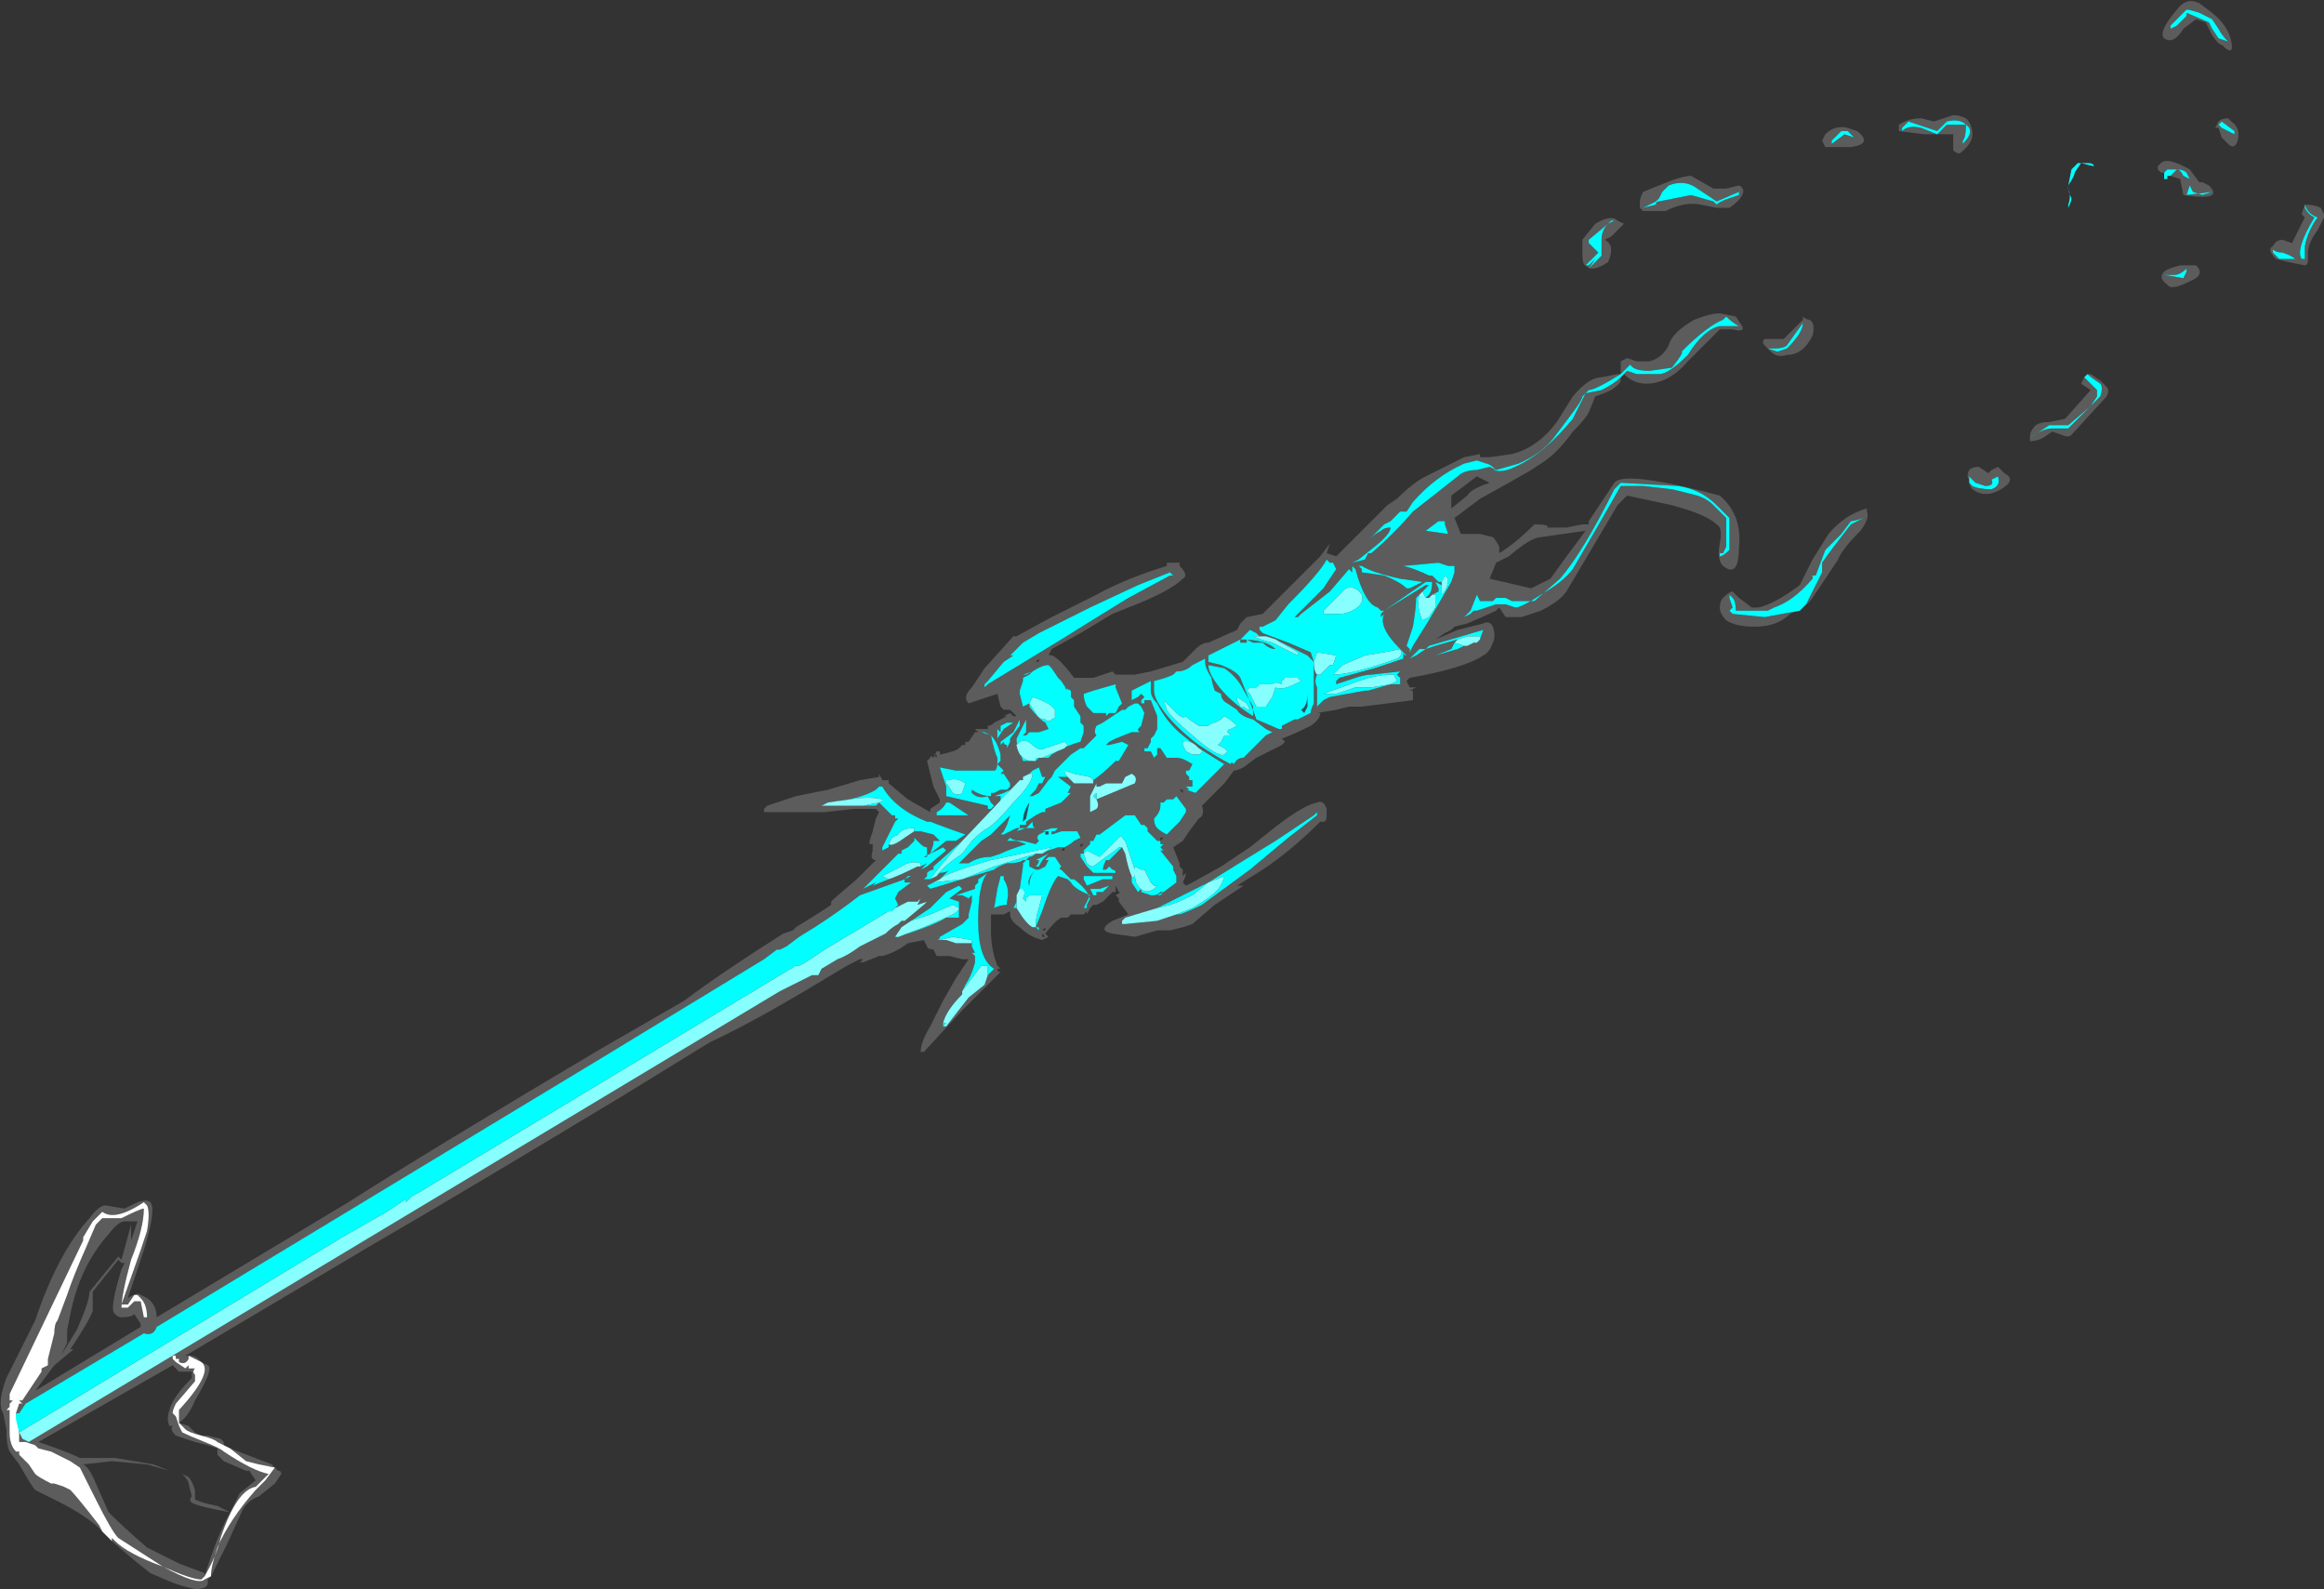 <?xml version="1.0" encoding="UTF-8" standalone="no"?>
<svg xmlns:ffdec="https://www.free-decompiler.com/flash" xmlns:xlink="http://www.w3.org/1999/xlink" ffdec:objectType="shape" height="24.85px" width="36.35px" xmlns="http://www.w3.org/2000/svg">
  <rect width="100%" height="100%" fill="#333333" stroke="none"/>
  <g transform="matrix(1.0, 0.0, 0.0, 1.0, -0.05, 22.4)">
    <path d="M1.65 1.55 L1.6 1.45 Q1.25 1.0 1.15 0.9 L1.05 0.85 0.9 0.8 0.85 0.8 Q0.65 0.7 0.6 0.65 L0.5 0.5 0.35 0.35 0.35 0.3 0.3 0.3 Q0.2 0.2 0.2 0.0 L0.2 -0.35 0.15 -0.35 0.2 -0.4 0.2 -0.45 0.25 -0.5 0.2 -0.5 0.2 -0.6 1.35 -3.0 1.35 -3.05 1.5 -3.3 1.65 -3.45 Q1.85 -3.3 2.3 -3.6 L2.35 -3.55 Q2.4 -3.45 2.35 -3.15 L2.25 -2.85 1.95 -2.0 2.05 -2.0 2.15 -2.15 2.2 -2.15 2.25 -2.1 Q2.35 -2.0 2.35 -1.8 L2.3 -1.8 2.25 -2.05 2.15 -2.05 2.05 -1.95 1.95 -1.95 Q1.95 -2.15 2.1 -2.7 2.3 -3.2 2.3 -3.5 2.25 -3.5 1.95 -3.35 L1.65 -3.35 1.55 -3.25 1.4 -2.9 Q1.2 -2.45 1.1 -2.15 L0.95 -1.75 Q0.9 -1.7 0.9 -1.55 L0.8 -1.15 0.8 -1.05 0.7 -1.0 0.7 -0.95 0.4 -0.5 0.35 -0.5 0.4 -0.45 0.35 -0.45 0.3 -0.3 0.35 0.0 0.35 0.15 0.45 0.15 0.6 0.2 0.65 0.25 0.85 0.3 1.15 0.45 1.3 0.55 1.55 1.05 Q1.8 1.55 1.9 1.65 L2.6 2.1 Q3.05 2.3 3.2 2.3 L3.25 2.25 Q3.45 1.9 3.5 1.65 3.75 0.9 4.05 0.85 L4.25 0.65 Q4.0 0.6 3.55 0.3 3.5 0.25 3.25 0.15 3.0 0.05 2.9 0.0 L2.85 -0.1 2.8 -0.25 2.75 -0.3 Q2.75 -0.35 2.8 -0.45 L3.1 -0.8 3.1 -0.9 Q3.05 -0.95 3.1 -1.0 L3.0 -1.0 3.0 -1.05 2.95 -1.0 2.8 -1.1 2.75 -1.15 2.75 -1.2 2.8 -1.2 2.8 -1.15 2.85 -1.15 2.85 -1.1 Q2.95 -1.05 3.0 -1.15 L3.0 -1.2 Q3.1 -1.15 3.2 -1.1 3.4 -0.95 2.85 -0.35 2.85 -0.25 2.85 -0.15 L2.95 -0.05 Q3.0 0.0 3.2 0.05 3.4 0.1 3.45 0.15 L3.55 0.2 3.65 0.25 3.9 0.45 4.1 0.5 4.35 0.55 4.2 0.75 4.05 0.9 Q3.65 1.35 3.45 1.8 3.35 2.1 3.35 2.25 L3.25 2.3 Q3.15 2.4 2.6 2.1 2.05 1.9 1.85 1.7 L1.8 1.65 1.8 1.7 1.65 1.55" fill="#ffffff" fill-rule="evenodd" stroke="none"/>
    <path d="M1.65 1.55 L1.55 1.45 Q1.3 1.25 1.0 1.1 L0.6 0.9 Q0.55 0.85 0.35 0.5 L0.2 0.3 Q0.15 0.2 0.15 -0.05 L0.1 -0.3 Q0.0 -0.45 0.15 -0.85 L0.6 -1.75 Q0.95 -2.8 1.45 -3.35 1.6 -3.55 1.7 -3.55 L2.0 -3.5 2.2 -3.6 Q2.35 -3.65 2.4 -3.6 2.5 -3.5 2.3 -2.85 L2.05 -2.1 Q2.2 -2.2 2.25 -2.15 L2.35 -2.1 Q2.5 -2.0 2.5 -1.8 L5.5 -3.6 Q6.75 -4.4 9.45 -6.0 L10.75 -6.75 Q11.35 -7.2 12.3 -7.8 L12.45 -7.85 12.5 -7.9 12.9 -8.15 13.05 -8.25 13.05 -8.3 13.1 -8.35 13.45 -8.65 13.75 -8.95 Q13.65 -8.95 13.7 -9.1 L13.7 -9.2 13.65 -9.2 13.65 -9.25 13.7 -9.4 13.75 -9.6 13.8 -9.7 13.75 -9.75 13.4 -9.75 12.95 -9.7 12.0 -9.7 12.0 -9.75 12.05 -9.8 12.5 -9.95 13.0 -10.05 13.5 -10.2 13.8 -10.25 13.8 -10.3 13.85 -10.2 13.95 -10.2 13.95 -10.15 14.25 -9.9 14.6 -9.7 14.6 -9.75 14.75 -9.85 14.75 -9.9 Q14.7 -10.0 14.65 -10.1 L14.55 -10.5 14.6 -10.55 Q14.6 -10.6 14.65 -10.55 L14.7 -10.65 14.75 -10.65 14.75 -10.6 Q15.0 -10.65 15.05 -10.7 L15.1 -10.75 15.15 -10.75 15.15 -10.8 15.2 -10.8 15.3 -10.95 15.35 -10.95 15.3 -11.0 15.5 -11.0 15.5 -11.05 Q15.55 -11.05 15.6 -11.1 L15.8 -11.2 15.75 -11.2 15.85 -11.25 15.9 -11.2 15.95 -11.2 15.85 -11.3 15.75 -11.3 15.7 -11.35 15.65 -11.55 15.2 -11.4 Q15.1 -11.5 15.25 -11.65 L15.45 -11.95 15.9 -12.45 15.95 -12.45 16.5 -12.75 17.2 -13.1 Q17.65 -13.35 18.3 -13.55 L18.3 -13.6 18.5 -13.6 18.5 -13.55 Q18.65 -13.4 18.55 -13.35 18.35 -13.15 17.7 -12.9 L17.45 -12.8 16.95 -12.5 16.5 -12.25 16.45 -12.15 Q16.55 -12.2 16.85 -11.8 L17.15 -11.8 17.45 -11.9 17.5 -11.85 17.8 -11.85 18.05 -11.9 18.55 -12.05 18.75 -12.25 Q18.85 -12.35 18.95 -12.35 L19.4 -12.55 19.45 -12.65 19.55 -12.75 19.8 -12.8 20.7 -13.7 20.85 -13.9 20.8 -13.75 20.95 -13.7 21.75 -14.5 21.9 -14.6 Q22.15 -14.85 22.35 -14.95 L22.95 -15.25 23.2 -15.3 23.2 -15.25 23.35 -15.25 23.7 -15.3 Q24.1 -15.4 24.4 -15.8 L24.65 -16.2 Q24.9 -16.5 25.1 -16.5 L25.35 -16.55 25.4 -16.55 Q25.0 -16.3 24.9 -16.3 L24.8 -16.2 Q24.8 -16.15 24.65 -15.95 L24.35 -15.55 Q24.15 -15.3 23.8 -15.15 L23.45 -15.05 Q23.35 -15.15 23.3 -15.15 L23.15 -15.2 22.95 -15.15 Q22.5 -14.95 22.15 -14.55 L22.05 -14.4 21.95 -14.4 21.8 -14.25 21.7 -14.2 21.45 -13.95 Q21.55 -14.05 21.65 -14.1 21.7 -14.15 21.8 -14.15 21.8 -14.05 21.55 -13.85 L21.3 -13.65 21.2 -13.6 21.4 -13.65 21.45 -13.75 21.5 -13.75 Q21.85 -14.05 22.15 -14.4 L22.85 -14.95 Q22.95 -15.05 23.15 -15.05 L23.35 -15.1 23.45 -15.05 23.4 -15.05 Q23.55 -15.0 23.75 -15.1 24.2 -15.3 24.65 -15.85 L24.85 -16.25 25.1 -16.3 Q25.3 -16.4 25.4 -16.5 L25.4 -16.45 Q25.4 -16.4 25.25 -16.3 25.15 -16.25 25.0 -16.2 L24.9 -15.95 Q24.85 -15.85 24.65 -15.65 24.4 -15.3 24.15 -15.15 L24.0 -15.05 23.65 -14.85 23.2 -14.6 22.8 -14.3 22.9 -14.05 23.2 -14.05 23.4 -14.0 23.4 -14.0 Q23.45 -13.95 23.5 -13.85 L23.5 -13.75 Q23.75 -13.9 24.05 -14.2 24.3 -14.2 24.25 -14.15 L24.55 -14.15 24.8 -14.2 24.9 -14.2 24.9 -14.25 25.3 -14.85 Q25.45 -15.05 26.95 -14.65 27.3 -14.35 27.25 -13.85 27.25 -13.35 27.0 -13.55 26.9 -13.65 26.95 -13.9 27.0 -14.15 26.9 -14.2 26.75 -14.35 26.2 -14.5 L25.5 -14.65 25.35 -14.5 24.55 -13.15 Q24.45 -13.0 24.15 -12.85 L23.85 -12.75 23.6 -12.75 23.5 -12.9 23.45 -12.85 Q23.35 -12.8 23.0 -12.65 L22.8 -12.6 22.75 -12.55 22.65 -12.5 22.5 -12.4 22.85 -12.55 23.25 -12.65 Q23.35 -12.7 23.4 -12.6 23.45 -12.45 23.4 -12.35 23.35 -12.2 23.25 -12.15 22.95 -11.95 22.1 -11.8 L22.05 -11.75 22.1 -11.65 22.2 -11.65 22.1 -11.6 22.15 -11.6 22.15 -11.45 21.35 -11.35 21.15 -11.35 20.95 -11.3 20.65 -11.25 20.7 -11.25 Q20.7 -11.15 20.55 -11.05 20.25 -10.9 20.1 -10.85 L20.15 -10.8 20.1 -10.75 19.7 -10.55 19.5 -10.4 Q19.4 -10.35 19.35 -10.35 L19.2 -10.15 18.85 -9.8 Q18.9 -9.65 18.8 -9.6 L18.65 -9.4 18.55 -9.25 18.4 -9.15 18.5 -8.9 18.5 -8.85 18.55 -8.8 18.55 -8.7 18.6 -8.75 Q18.6 -8.7 18.55 -8.6 L18.6 -8.55 18.7 -8.6 19.15 -8.85 19.6 -9.15 19.85 -9.35 Q20.4 -9.8 20.65 -9.85 20.75 -9.9 20.8 -9.75 L20.8 -9.65 Q20.8 -9.55 20.75 -9.55 L20.7 -9.55 Q20.25 -9.1 19.8 -8.8 L19.4 -8.55 19.5 -8.55 19.05 -8.25 18.7 -7.95 18.55 -7.9 18.35 -7.85 18.15 -7.85 17.8 -7.75 17.45 -7.8 Q17.2 -7.85 17.45 -8.0 L17.7 -8.1 17.55 -8.3 17.55 -8.35 17.5 -8.4 Q17.6 -8.45 17.55 -8.45 L17.5 -8.55 17.5 -8.45 17.45 -8.45 17.3 -8.3 17.2 -8.25 17.15 -8.25 17.1 -8.2 17.05 -8.1 17.05 -8.15 17.0 -8.1 16.8 -8.1 16.75 -8.05 16.65 -8.05 Q16.55 -8.0 16.4 -7.8 L16.45 -7.75 16.35 -7.7 Q16.15 -7.75 16.0 -7.9 15.85 -8.0 15.85 -8.1 L15.85 -8.15 15.75 -8.1 15.55 -8.1 15.55 -7.85 Q15.55 -7.55 15.65 -7.3 L15.7 -7.25 15.65 -7.25 Q15.65 -7.2 15.7 -7.2 L15.1 -6.6 14.5 -5.95 14.45 -5.95 Q14.45 -6.1 14.6 -6.35 L14.8 -6.75 15.0 -7.1 15.2 -7.4 15.1 -7.4 14.9 -7.45 14.7 -7.45 14.65 -7.55 14.7 -7.55 Q14.55 -7.55 14.55 -7.6 L14.5 -7.7 14.25 -7.65 Q14.05 -7.5 13.85 -7.45 L13.8 -7.45 13.55 -7.35 13.5 -7.35 13.55 -7.4 13.5 -7.4 13.3 -7.3 12.8 -7.0 Q11.8 -6.4 11.15 -6.1 L9.85 -5.3 Q7.2 -3.7 5.9 -2.95 L2.95 -1.2 3.0 -1.2 Q3.1 -1.2 3.15 -1.15 L3.2 -1.1 3.3 -1.05 Q3.4 -1.0 3.1 -0.5 3.0 -0.25 2.85 -0.15 2.85 -0.25 2.85 -0.35 3.4 -0.95 3.2 -1.1 3.1 -1.15 3.0 -1.2 L3.0 -1.15 Q2.95 -1.05 2.85 -1.1 L2.85 -1.15 2.8 -1.15 2.8 -1.2 2.75 -1.2 2.75 -1.15 2.8 -1.1 2.95 -1.0 3.0 -1.05 3.0 -1.0 3.1 -1.0 Q3.05 -0.95 3.1 -0.9 L3.1 -0.8 2.8 -0.45 Q2.75 -0.35 2.75 -0.3 L2.8 -0.25 2.85 -0.1 2.9 0.0 Q3.0 0.05 3.25 0.15 3.5 0.25 3.55 0.3 4.0 0.6 4.25 0.65 L4.05 0.85 Q3.75 0.9 3.5 1.65 3.45 1.9 3.25 2.25 L3.2 2.3 Q3.05 2.3 2.6 2.1 L1.9 1.65 Q1.8 1.55 1.55 1.05 L1.3 0.55 1.15 0.45 0.85 0.3 0.65 0.25 0.6 0.2 0.45 0.15 0.35 0.15 0.35 0.0 0.3 -0.3 0.35 -0.45 0.4 -0.45 0.35 -0.5 0.4 -0.5 0.7 -0.95 0.7 -1.0 0.8 -1.05 0.8 -1.15 0.9 -1.55 Q0.9 -1.7 0.95 -1.75 L1.1 -2.15 Q1.2 -2.45 1.4 -2.9 L1.55 -3.25 1.65 -3.35 1.95 -3.35 Q2.25 -3.5 2.3 -3.5 2.3 -3.2 2.1 -2.7 1.95 -2.15 1.95 -1.95 L2.05 -1.95 2.15 -2.05 2.25 -2.05 2.3 -1.8 2.35 -1.8 Q2.35 -2.0 2.25 -2.1 L2.2 -2.15 2.15 -2.15 2.05 -2.0 1.95 -2.0 2.25 -2.85 2.35 -3.15 Q2.4 -3.45 2.35 -3.55 L2.3 -3.6 Q1.85 -3.3 1.65 -3.45 L1.5 -3.3 1.35 -3.05 1.35 -3.0 0.2 -0.6 0.2 -0.5 0.25 -0.5 0.2 -0.45 0.2 -0.4 0.15 -0.35 0.2 -0.35 0.2 0.0 Q0.2 0.2 0.3 0.3 L0.35 0.3 0.35 0.35 0.5 0.5 0.6 0.65 Q0.65 0.7 0.85 0.8 L0.9 0.8 1.05 0.85 1.15 0.9 Q1.25 1.0 1.6 1.45 L1.65 1.55 M3.25 2.25 Q3.45 1.6 3.65 1.25 L3.4 1.2 Q3.15 1.15 3.05 1.1 3.0 1.05 3.05 1.0 L3.0 0.8 Q3.0 0.75 2.9 0.65 L3.0 0.7 Q3.05 0.75 3.1 0.9 L3.1 1.05 Q3.2 1.1 3.45 1.15 L3.65 1.25 3.8 0.95 4.05 0.75 3.95 0.6 3.9 0.6 3.55 0.45 3.45 0.35 3.45 0.25 3.3 0.2 3.1 0.15 2.8 0.05 Q2.7 -0.05 2.75 -0.1 L2.7 -0.1 Q2.65 -0.2 2.7 -0.35 2.75 -0.55 3.05 -0.85 L3.05 -0.95 2.85 -0.95 2.75 -1.05 0.65 0.15 Q1.1 0.3 1.3 0.4 L1.85 0.4 2.45 0.5 2.7 0.6 2.35 0.5 1.8 0.45 1.35 0.5 Q1.45 0.55 1.55 0.8 L1.75 1.25 Q2.0 1.5 2.35 1.8 2.45 1.85 2.85 2.05 L3.25 2.2 3.25 2.25 M25.4 -16.55 L25.4 -16.6 Q25.4 -16.65 25.4 -16.75 L25.5 -16.8 25.65 -16.75 Q25.7 -16.75 25.85 -16.75 26.05 -16.8 26.15 -17.0 26.2 -17.2 26.55 -17.4 26.8 -17.5 26.95 -17.5 L27.2 -17.45 27.3 -17.3 Q27.35 -17.2 27.15 -17.25 L26.95 -17.25 26.45 -16.75 Q26.15 -16.4 25.8 -16.4 25.6 -16.4 25.45 -16.55 L25.5 -16.6 25.65 -16.55 26.0 -16.55 Q26.15 -16.55 26.45 -16.85 26.7 -17.25 26.95 -17.3 L27.25 -17.3 Q27.15 -17.35 27.05 -17.45 L27.0 -17.4 Q26.75 -17.3 26.35 -16.9 26.4 -16.9 26.2 -16.65 L25.85 -16.6 Q25.6 -16.6 25.55 -16.7 L25.4 -16.55 M22.65 -14.25 L22.55 -14.25 22.35 -14.1 22.7 -14.05 22.65 -14.2 22.65 -14.25 M23.0 -14.65 Q23.05 -14.75 23.35 -14.85 L23.15 -14.95 22.75 -14.65 22.75 -14.45 23.0 -14.65 M2.1 -3.25 L2.1 -3.0 2.2 -3.3 2.0 -3.3 Q1.9 -3.3 1.75 -3.1 1.3 -2.6 1.15 -1.85 L1.1 -1.6 1.1 -1.4 1.0 -1.2 1.25 -1.6 Q1.45 -2.05 1.45 -2.2 L1.9 -2.75 1.95 -2.7 2.1 -3.25 M1.9 -2.7 L1.5 -2.2 1.5 -1.9 Q1.45 -1.75 1.15 -1.3 L1.2 -1.3 0.9 -1.05 0.6 -0.65 2.25 -1.65 2.25 -1.7 2.15 -1.85 Q2.1 -1.8 1.95 -1.8 1.9 -1.8 1.85 -1.85 1.75 -1.9 1.95 -2.55 L2.0 -2.65 1.95 -2.65 1.9 -2.7 M14.05 -8.2 L14.1 -8.25 14.05 -8.35 14.1 -8.45 14.3 -8.6 14.2 -8.6 14.2 -8.65 14.3 -8.7 14.25 -8.7 14.2 -8.65 13.5 -8.4 Q13.05 -8.05 12.55 -7.75 L12.35 -7.6 12.25 -7.55 12.2 -7.55 12.0 -7.4 9.45 -5.85 2.5 -1.65 Q2.45 -1.5 2.3 -1.55 L0.45 -0.45 0.35 -0.3 0.3 -0.3 0.3 -0.2 0.35 0.0 0.4 0.1 0.5 0.15 12.25 -6.9 12.75 -7.15 12.85 -7.15 12.9 -7.25 13.15 -7.4 Q13.3 -7.45 13.5 -7.6 L13.9 -7.8 Q14.0 -7.9 14.1 -7.95 L14.15 -8.0 14.2 -8.0 14.5 -8.25 14.55 -8.3 14.4 -8.25 14.45 -8.35 14.4 -8.3 14.25 -8.3 14.05 -8.2 M2.9 -1.15 L2.9 -1.15 M3.2 0.05 Q3.0 0.0 2.95 -0.05 L2.85 -0.15 3.0 -0.1 3.1 0.0 3.2 0.05 3.3 0.05 3.5 0.1 3.55 0.15 3.55 0.2 3.45 0.15 Q3.4 0.1 3.2 0.05 M3.65 0.25 L4.3 0.5 4.35 0.55 4.4 0.6 Q4.45 0.6 4.45 0.65 L4.35 0.8 4.1 1.0 Q3.95 1.05 3.85 1.2 L3.6 1.75 3.35 2.25 3.3 2.3 3.3 2.35 Q3.3 2.45 3.1 2.45 L2.9 2.4 2.75 2.35 2.4 2.2 2.15 2.0 1.8 1.7 1.8 1.65 1.85 1.7 Q2.05 1.9 2.6 2.1 3.15 2.4 3.25 2.3 L3.35 2.25 Q3.35 2.1 3.45 1.8 3.65 1.35 4.05 0.9 L4.2 0.75 4.35 0.55 4.1 0.5 3.9 0.45 3.65 0.25 M22.6 -13.3 L22.6 -13.25 22.5 -13.3 22.55 -13.2 22.55 -13.15 22.45 -13.1 22.4 -13.05 22.35 -13.05 22.4 -13.1 Q22.45 -13.15 22.45 -13.3 L22.35 -13.3 21.7 -12.85 21.65 -12.85 21.6 -12.9 Q21.4 -12.95 21.25 -13.5 L21.2 -13.55 21.2 -13.45 21.15 -13.5 20.85 -13.15 20.4 -12.8 20.35 -12.75 20.3 -12.75 20.75 -13.2 20.95 -13.5 20.9 -13.6 20.85 -13.6 20.8 -13.65 Q20.7 -13.45 20.2 -12.95 L20.0 -12.7 19.8 -12.6 19.75 -12.6 19.75 -12.55 19.8 -12.5 20.2 -12.35 20.55 -12.2 20.6 -12.05 Q20.6 -11.9 20.65 -11.85 20.6 -11.75 20.65 -11.65 L20.65 -11.35 20.75 -11.45 20.85 -11.5 21.4 -11.6 21.45 -11.6 21.8 -11.7 21.95 -11.7 21.95 -11.8 21.9 -11.85 21.95 -11.9 21.5 -11.85 Q21.4 -11.85 21.25 -11.8 L20.95 -11.7 20.95 -11.75 21.0 -11.8 21.55 -11.95 22.0 -12.1 22.0 -12.2 Q22.0 -12.15 22.05 -12.15 L21.95 -12.25 Q21.6 -12.6 21.7 -12.8 L21.65 -12.75 21.65 -12.8 21.7 -12.85 22.35 -13.25 22.4 -13.25 22.3 -13.15 22.25 -13.1 22.2 -13.05 Q22.15 -13.05 22.2 -13.05 22.2 -12.9 22.15 -12.6 L22.05 -12.3 22.1 -12.25 22.1 -12.2 22.15 -12.3 22.4 -12.7 22.75 -13.3 22.8 -13.45 22.8 -13.55 22.7 -13.55 22.55 -13.6 22.0 -13.55 Q22.2 -13.5 22.4 -13.4 L22.45 -13.4 22.55 -13.3 22.6 -13.3 M21.95 -13.35 Q21.5 -13.45 21.35 -13.55 L21.3 -13.55 21.35 -13.5 21.35 -13.45 21.7 -13.4 Q21.95 -13.3 22.05 -13.2 L22.1 -13.2 22.3 -13.3 21.95 -13.35 M21.7 -13.85 L21.7 -13.85 M22.85 -12.4 L22.8 -12.35 22.75 -12.25 22.5 -12.15 22.85 -12.25 22.95 -12.3 23.0 -12.3 23.1 -12.35 23.15 -12.35 23.2 -12.4 23.25 -12.55 22.4 -12.3 22.35 -12.25 22.5 -12.3 22.85 -12.4 M22.95 -12.75 L23.05 -12.8 23.1 -12.85 23.15 -12.85 23.45 -12.95 23.6 -12.95 23.75 -12.9 Q23.85 -12.9 24.15 -13.1 24.5 -13.3 24.65 -13.5 L25.0 -14.1 25.4 -14.8 25.75 -14.8 26.2 -14.75 26.6 -14.65 Q26.75 -14.6 26.85 -14.5 L27.05 -14.3 27.05 -13.85 27.0 -13.75 26.95 -13.75 26.95 -13.7 Q27.0 -13.7 27.1 -13.8 L27.1 -14.3 26.9 -14.5 Q26.65 -14.75 26.3 -14.8 L25.4 -14.85 25.3 -14.75 Q24.8 -13.75 24.45 -13.35 L24.05 -13.0 23.7 -13.0 23.6 -13.05 23.45 -13.05 23.4 -13.0 Q23.35 -13.0 23.3 -13.0 L23.2 -13.0 23.15 -13.1 23.05 -12.85 22.95 -12.75 M21.0 -13.55 L21.0 -13.6 21.0 -13.55 M19.75 -12.45 L19.7 -12.5 19.6 -12.55 19.45 -12.4 Q19.85 -12.4 20.0 -12.25 19.9 -12.25 19.8 -12.35 L19.65 -12.35 19.55 -12.4 19.55 -12.35 19.45 -12.35 19.45 -12.4 18.95 -12.15 18.95 -12.05 19.15 -12.0 Q19.4 -11.9 19.45 -11.8 L19.65 -11.3 19.7 -11.15 20.05 -11.0 20.1 -11.0 20.1 -11.05 20.3 -11.15 20.35 -11.15 20.55 -11.25 Q20.55 -11.3 20.6 -11.4 L20.6 -11.85 Q20.6 -11.95 20.6 -12.05 L20.5 -12.15 20.1 -12.35 19.85 -12.45 19.75 -12.45 M22.35 -12.25 L22.25 -12.25 22.1 -12.1 22.2 -12.15 22.35 -12.25 M22.2 -12.0 L22.2 -12.0 M18.35 -13.45 L17.85 -13.25 17.1 -12.9 16.3 -12.5 16.05 -12.35 15.85 -12.15 15.9 -12.15 15.75 -12.05 15.5 -11.75 15.45 -11.7 15.45 -11.65 15.5 -11.7 16.65 -12.4 17.05 -12.65 17.7 -13.05 18.35 -13.4 18.4 -13.4 18.35 -13.45 M18.45 -11.9 L18.4 -11.85 Q18.3 -11.8 18.1 -11.75 L18.1 -11.6 Q18.1 -11.5 18.2 -11.35 18.4 -11.05 18.8 -10.75 19.1 -10.55 19.3 -10.45 19.3 -10.5 19.35 -10.45 19.4 -10.55 19.5 -10.55 L19.85 -10.9 19.95 -10.95 19.85 -11.0 19.65 -11.15 Q19.45 -11.2 19.4 -11.3 L19.25 -11.4 Q19.15 -11.45 19.15 -11.55 L19.05 -11.6 Q19.0 -11.75 19.0 -11.8 18.9 -11.95 18.9 -12.05 L18.9 -12.1 18.7 -12.0 Q18.6 -11.9 18.45 -11.9 M17.5 -11.7 L17.15 -11.6 17.0 -11.55 Q17.0 -11.45 17.05 -11.35 L17.15 -11.25 Q17.25 -11.25 17.35 -11.25 L17.35 -11.2 17.4 -11.25 17.5 -11.25 17.55 -11.35 17.6 -11.4 17.5 -11.65 17.5 -11.7 M17.75 -11.6 L17.75 -11.45 17.85 -11.5 17.9 -11.55 17.95 -11.5 17.9 -11.45 17.9 -11.4 17.95 -11.4 17.95 -11.45 18.05 -11.45 18.15 -11.2 18.15 -11.0 18.1 -10.9 18.05 -10.85 18.05 -10.8 18.0 -10.7 17.95 -10.7 17.95 -10.65 18.05 -10.65 18.1 -10.55 18.15 -10.6 18.15 -10.7 18.2 -10.7 18.3 -10.55 18.45 -10.55 Q18.55 -10.55 18.7 -10.45 L18.65 -10.35 18.6 -10.35 18.6 -10.3 18.65 -10.25 18.65 -10.2 18.7 -10.2 18.7 -10.1 18.6 -10.1 18.65 -10.05 18.6 -10.05 18.75 -10.0 19.2 -10.45 18.8 -10.7 18.55 -10.9 Q18.3 -11.1 18.15 -11.4 18.05 -11.5 18.05 -11.6 L18.05 -11.75 17.75 -11.6 M17.15 -10.2 Q17.3 -10.3 17.5 -10.5 L17.55 -10.5 17.7 -10.75 17.6 -10.8 17.4 -10.75 17.35 -10.75 17.4 -10.8 17.5 -10.85 17.75 -10.95 17.9 -10.95 Q17.85 -10.95 17.85 -11.0 L17.9 -11.05 17.95 -11.25 17.9 -11.35 17.85 -11.4 17.8 -11.4 17.7 -11.35 17.65 -11.3 17.6 -11.3 17.3 -11.1 17.2 -11.05 Q17.15 -10.95 17.2 -10.9 L17.0 -10.7 16.95 -10.7 16.8 -10.6 16.55 -10.35 16.5 -10.25 16.45 -10.2 16.3 -10.0 16.2 -9.95 16.15 -9.95 16.25 -10.05 16.3 -10.15 16.35 -10.15 16.4 -10.25 16.35 -10.25 16.3 -10.4 16.2 -10.35 16.15 -10.3 16.05 -10.25 16.05 -10.2 16.0 -10.2 15.1 -9.25 14.65 -8.85 14.65 -8.8 Q14.6 -8.8 14.55 -8.75 L14.55 -8.7 14.5 -8.65 14.6 -8.65 14.7 -8.7 14.75 -8.75 Q14.85 -8.75 14.9 -8.8 L14.95 -8.85 14.75 -8.65 14.65 -8.6 14.55 -8.55 14.6 -8.5 15.6 -8.8 Q15.65 -8.85 15.8 -8.9 16.0 -8.9 16.05 -8.95 L16.1 -8.95 16.15 -9.0 Q16.2 -9.0 16.25 -9.05 L16.35 -9.05 16.45 -9.1 16.6 -9.15 16.7 -9.15 Q16.8 -9.2 16.85 -9.25 L16.95 -9.3 16.9 -9.4 16.65 -9.4 16.5 -9.35 16.5 -9.4 16.55 -9.4 16.6 -9.45 16.5 -9.45 16.35 -9.4 16.4 -9.4 16.3 -9.35 Q16.25 -9.3 16.3 -9.25 L16.25 -9.2 16.05 -9.25 Q15.9 -9.25 15.85 -9.3 L15.8 -9.25 15.95 -9.25 16.1 -9.2 15.95 -9.15 Q15.8 -9.1 15.7 -9.05 L15.55 -9.0 Q15.35 -9.0 15.2 -8.9 L15.05 -8.9 15.4 -9.25 15.55 -9.35 15.85 -9.65 15.8 -9.5 15.75 -9.4 15.7 -9.35 15.75 -9.35 15.95 -9.45 16.0 -9.45 16.0 -9.5 16.1 -9.5 16.1 -9.55 16.25 -9.65 16.35 -9.7 16.4 -9.7 16.4 -9.75 16.65 -9.85 16.8 -10.0 16.75 -10.0 16.8 -10.1 16.6 -10.25 16.75 -10.25 16.85 -10.15 17.15 -10.15 17.15 -10.2 M16.4 -9.35 L16.4 -9.4 16.4 -9.35 M19.05 -11.75 Q19.25 -11.45 19.65 -11.2 L19.65 -11.35 19.45 -11.7 Q19.35 -11.85 19.2 -11.95 L18.95 -12.0 Q18.95 -11.9 19.05 -11.75 M18.45 -8.1 L18.5 -8.1 Q18.65 -8.15 18.85 -8.25 L19.6 -8.8 20.2 -9.3 20.65 -9.65 20.65 -9.7 20.6 -9.65 20.0 -9.25 19.35 -8.85 18.95 -8.6 18.15 -8.2 17.65 -8.05 17.6 -8.0 17.6 -7.95 17.65 -7.95 18.15 -8.0 18.45 -8.1 M18.45 -9.95 L18.4 -9.9 18.3 -9.9 18.25 -9.85 18.2 -9.85 18.2 -9.8 Q18.2 -9.7 18.1 -9.6 18.1 -9.5 18.15 -9.45 18.2 -9.4 18.3 -9.35 L18.5 -9.55 18.6 -9.7 18.6 -9.75 18.45 -9.95 M18.55 -10.0 L18.55 -10.05 18.5 -10.05 18.55 -10.0 M17.65 -10.25 L17.6 -10.15 17.35 -10.15 17.25 -10.1 17.2 -10.1 17.2 -10.15 17.1 -9.95 17.1 -9.85 Q17.1 -9.75 17.1 -9.7 L17.2 -9.75 Q17.25 -9.8 17.2 -9.9 L17.8 -10.15 Q17.85 -10.25 17.75 -10.3 L17.65 -10.25 M17.75 -8.7 L17.75 -8.6 17.85 -8.45 17.9 -8.5 17.9 -8.45 18.05 -8.4 18.1 -8.4 Q18.15 -8.4 18.2 -8.45 L18.25 -8.45 18.15 -8.4 18.2 -8.4 18.25 -8.45 18.45 -8.6 18.45 -8.7 18.4 -8.8 18.4 -8.85 18.2 -9.1 18.25 -9.1 18.2 -9.15 18.25 -9.2 18.2 -9.2 18.2 -9.25 18.15 -9.25 18.0 -9.4 18.0 -9.45 17.95 -9.5 17.9 -9.5 17.8 -9.65 17.65 -9.65 Q17.45 -9.5 17.25 -9.35 L17.2 -9.35 17.15 -9.25 17.1 -9.25 17.1 -9.2 17.0 -9.1 17.0 -9.05 16.95 -9.05 16.95 -9.0 17.05 -8.85 17.15 -8.75 17.5 -8.75 Q17.5 -8.8 17.45 -8.8 L17.4 -8.85 17.35 -8.8 17.3 -8.8 Q17.3 -8.85 17.35 -8.95 L17.4 -8.95 17.6 -9.15 17.65 -9.05 Q17.7 -8.8 17.75 -8.7 M18.6 -8.0 L18.6 -8.0 M18.45 -8.5 L18.45 -8.5 M18.25 -9.3 L18.2 -9.3 18.2 -9.25 18.25 -9.3 M17.55 -9.0 L17.55 -9.0 M17.45 -8.7 L17.0 -8.7 17.0 -8.65 17.05 -8.55 17.3 -8.65 17.45 -8.65 17.45 -8.7 M17.4 -8.55 L17.25 -8.5 17.1 -8.5 17.15 -8.4 17.2 -8.4 17.2 -8.45 17.3 -8.45 17.4 -8.55 M15.85 -11.8 L15.85 -11.8 M15.8 -11.1 L15.7 -11.05 15.7 -10.95 15.65 -11.0 15.65 -10.85 15.75 -11.0 15.9 -11.1 15.8 -11.1 M15.45 -10.95 L15.4 -10.95 15.55 -10.9 Q15.6 -10.65 15.65 -10.55 L15.65 -10.5 Q15.65 -10.35 15.6 -10.35 L15.0 -10.35 14.75 -10.4 14.85 -10.1 14.85 -9.95 15.5 -9.8 15.5 -9.75 15.55 -9.75 15.6 -9.8 15.55 -9.85 15.5 -9.95 Q15.35 -9.9 15.25 -10.0 L15.25 -10.05 Q15.4 -9.95 15.55 -9.95 L15.55 -10.0 15.6 -10.0 15.7 -10.05 15.8 -10.05 15.85 -10.1 15.85 -10.15 15.75 -10.3 15.7 -10.3 15.75 -10.35 Q15.7 -10.4 15.65 -10.45 L15.7 -10.5 15.7 -10.6 Q15.65 -10.8 15.55 -10.9 L15.45 -10.95 M15.7 -10.75 L15.75 -10.8 Q15.75 -10.75 15.8 -10.75 L15.8 -10.7 15.85 -10.8 15.85 -10.85 16.0 -11.05 16.0 -11.15 15.9 -10.95 15.7 -10.8 15.7 -10.75 M16.35 -10.55 L16.45 -10.55 16.5 -10.6 Q16.75 -10.75 16.95 -10.8 L17.0 -10.95 17.0 -11.05 16.95 -11.1 16.95 -11.2 16.85 -11.35 16.85 -11.45 16.8 -11.5 16.8 -11.6 16.7 -11.65 16.75 -11.6 16.65 -11.75 16.6 -11.8 16.5 -11.95 16.45 -12.0 Q16.35 -12.0 16.2 -11.9 L16.1 -11.85 16.05 -11.85 16.2 -11.9 16.15 -11.85 16.05 -11.8 16.05 -11.75 16.0 -11.6 16.0 -11.55 16.05 -11.35 16.15 -11.4 16.15 -11.35 Q16.3 -11.15 16.4 -11.1 L16.45 -11.0 16.3 -10.95 16.15 -10.95 16.1 -10.9 16.05 -10.9 16.1 -10.95 16.1 -11.15 Q16.05 -11.05 15.95 -10.85 L15.95 -10.8 16.05 -10.5 16.2 -10.5 16.25 -10.5 16.3 -10.55 16.35 -10.55 M16.9 -11.5 L16.9 -11.5 M16.3 -12.1 L16.25 -12.05 16.3 -12.05 16.3 -12.1 M15.95 -11.65 L15.95 -11.65 M14.35 -9.4 L14.45 -9.4 14.65 -9.35 14.75 -9.25 14.65 -9.25 14.65 -9.2 14.6 -9.05 14.85 -9.25 15.0 -9.25 15.15 -9.35 Q15.0 -9.4 14.6 -9.55 L14.55 -9.55 Q14.05 -9.75 13.85 -10.1 L13.8 -10.1 13.75 -10.05 Q13.5 -9.9 13.0 -9.85 L12.9 -9.8 13.0 -9.8 13.55 -9.8 13.75 -9.8 13.8 -9.85 14.0 -9.65 14.05 -9.65 14.05 -9.6 14.1 -9.6 14.05 -9.55 13.85 -9.15 13.85 -9.1 13.95 -9.15 13.95 -9.2 Q14.0 -9.15 14.2 -9.3 L14.35 -9.4 M14.45 -8.85 L14.55 -8.9 14.45 -8.8 14.55 -8.85 14.85 -9.1 14.8 -9.15 14.5 -9.0 14.55 -9.0 Q14.55 -9.05 14.55 -9.15 14.5 -9.15 14.45 -9.2 L14.35 -9.3 14.35 -9.25 14.25 -9.15 14.15 -9.1 14.15 -9.05 14.1 -9.05 13.55 -8.5 13.75 -8.6 13.7 -8.55 13.95 -8.65 Q14.1 -8.7 14.4 -8.85 L14.45 -8.85 M14.15 -9.15 L14.15 -9.15 M13.15 -8.3 L13.15 -8.3 M14.1 -7.75 L14.05 -7.75 14.25 -7.8 Q14.7 -7.95 14.85 -8.05 L15.05 -8.05 15.05 -8.3 14.9 -8.35 15.1 -8.5 15.05 -8.55 14.85 -8.45 14.6 -8.2 14.3 -8.0 14.15 -7.9 14.05 -7.75 14.1 -7.75 M16.25 -9.45 Q16.2 -9.45 16.2 -9.55 L16.1 -9.45 16.0 -9.45 15.95 -9.4 16.1 -9.45 16.2 -9.45 16.25 -9.45 M16.25 -7.9 L16.3 -7.85 16.3 -7.9 16.25 -7.9 16.35 -8.15 Q16.5 -8.6 16.6 -8.7 L16.75 -8.65 16.8 -8.6 Q16.85 -8.5 17.1 -8.4 L17.0 -8.2 17.05 -8.2 17.05 -8.25 17.1 -8.35 Q17.05 -8.5 16.85 -8.65 L16.8 -8.65 16.65 -8.8 Q16.6 -8.8 16.65 -8.85 L16.55 -9.0 16.45 -9.0 16.4 -8.95 16.45 -8.95 16.4 -8.85 16.3 -8.8 16.25 -8.8 Q16.15 -8.7 16.15 -8.55 16.1 -8.65 16.25 -8.8 L16.15 -8.85 16.15 -8.95 16.1 -8.95 16.05 -8.9 16.05 -8.85 16.0 -8.5 15.95 -8.4 15.95 -8.3 15.9 -8.2 15.95 -8.2 Q16.1 -7.95 16.2 -7.9 L16.25 -7.9 M16.4 -9.0 L16.45 -9.05 16.25 -8.95 16.3 -8.95 Q16.3 -8.9 16.25 -8.85 L16.3 -8.85 Q16.35 -8.95 16.4 -9.0 M16.7 -9.15 L16.65 -9.1 16.7 -9.1 16.7 -9.15 M17.0 -9.2 L16.95 -9.2 16.95 -9.15 17.0 -9.2 M15.75 -10.0 L15.6 -9.95 15.7 -9.95 15.7 -9.85 15.85 -10.05 15.75 -10.0 M14.65 -10.6 L14.7 -10.55 14.7 -10.6 14.65 -10.6 M14.8 -10.5 L14.8 -10.5 M14.85 -9.85 Q14.8 -9.75 14.7 -9.7 L14.7 -9.65 15.2 -9.65 14.9 -9.85 14.85 -9.85 M15.7 -8.7 L15.65 -8.5 15.6 -8.2 Q15.7 -8.25 15.8 -8.25 L15.8 -8.3 Q15.85 -8.5 15.75 -8.65 L15.75 -8.7 15.7 -8.7 M15.5 -7.15 L15.6 -7.25 Q15.35 -7.4 15.35 -8.0 15.35 -8.6 15.5 -8.75 L15.35 -8.65 15.35 -8.6 15.3 -8.55 15.3 -8.5 15.0 -8.4 15.1 -8.4 15.2 -8.35 15.25 -8.4 15.25 -8.3 15.2 -8.1 15.2 -8.05 15.1 -7.95 14.75 -7.75 Q14.75 -7.7 14.7 -7.7 L14.85 -7.7 15.0 -7.65 15.25 -7.65 15.25 -7.6 15.3 -7.5 15.25 -7.5 15.3 -7.45 15.3 -7.35 Q15.25 -7.15 15.15 -7.0 L15.1 -6.9 15.1 -6.85 Q14.85 -6.6 14.8 -6.4 L14.8 -6.35 14.85 -6.35 15.2 -6.8 15.45 -7.0 15.5 -7.15 M15.25 -8.6 L15.25 -8.6 M16.35 -7.75 L16.4 -7.75 16.35 -7.8 16.35 -7.75 M16.4 -7.9 L16.35 -7.85 16.4 -7.85 16.4 -7.9 M34.75 -21.8 L34.9 -21.75 Q34.8 -21.85 34.75 -21.95 L34.65 -22.1 34.45 -22.2 Q34.3 -22.25 34.25 -22.25 L34.0 -22.0 34.0 -21.95 34.1 -22.0 34.25 -22.15 34.25 -22.2 34.6 -22.05 34.65 -21.95 34.75 -21.8 M34.8 -21.7 Q34.75 -21.7 34.65 -21.85 L34.55 -22.05 34.4 -22.1 34.2 -21.95 Q34.05 -21.7 33.9 -21.8 33.8 -21.9 34.1 -22.25 34.25 -22.45 34.45 -22.35 L34.65 -22.2 Q34.9 -22.0 34.95 -21.75 35.0 -21.5 34.8 -21.7 M34.95 -20.5 Q35.1 -20.4 35.05 -20.2 35.0 -20.05 34.9 -20.15 L34.8 -20.25 34.75 -20.4 34.7 -20.4 34.75 -20.5 Q34.8 -20.55 34.9 -20.55 L34.95 -20.5 M35.0 -20.35 L34.8 -20.5 34.75 -20.45 34.8 -20.4 35.0 -20.3 35.0 -20.35 M35.9 -18.6 L36.1 -19.0 36.05 -19.05 36.1 -19.2 Q36.25 -19.2 36.35 -19.15 L36.4 -19.05 36.4 -19.0 36.3 -18.8 Q36.15 -18.6 36.15 -18.45 L36.15 -18.35 Q36.15 -18.25 36.1 -18.25 L35.85 -18.3 35.65 -18.35 Q35.5 -18.5 35.6 -18.55 35.65 -18.65 35.75 -18.65 L35.9 -18.6 M35.9 -18.35 L35.95 -18.35 Q35.9 -18.4 35.75 -18.45 35.65 -18.45 35.6 -18.5 L35.6 -18.45 35.7 -18.35 35.9 -18.35 M36.1 -19.2 L36.1 -19.15 Q36.15 -19.05 36.25 -19.0 35.95 -18.5 36.05 -18.35 L36.1 -18.35 36.1 -18.55 Q36.15 -18.8 36.3 -19.0 36.15 -19.05 36.1 -19.2 M28.55 -20.2 L28.6 -20.3 Q28.75 -20.45 28.95 -20.4 L29.1 -20.35 Q29.35 -20.15 29.0 -20.1 L28.6 -20.1 28.55 -20.2 M26.6 -19.45 Q26.4 -19.6 26.15 -19.5 L26.05 -19.4 26.0 -19.3 25.95 -19.25 25.75 -19.15 25.95 -19.2 Q25.95 -19.25 26.0 -19.25 L26.5 -19.35 26.85 -19.25 26.9 -19.2 Q26.95 -19.25 27.1 -19.3 L27.25 -19.35 27.25 -19.4 26.9 -19.25 26.6 -19.45 M28.7 -20.2 L28.7 -20.15 28.9 -20.3 29.05 -20.25 28.95 -20.35 28.85 -20.35 28.7 -20.2 M26.85 -19.45 L27.05 -19.45 27.25 -19.5 Q27.35 -19.45 27.3 -19.35 27.25 -19.25 27.1 -19.15 L26.9 -19.15 26.65 -19.2 Q26.4 -19.25 26.1 -19.1 L25.75 -19.1 25.7 -19.15 25.7 -19.25 Q25.7 -19.3 25.75 -19.4 L26.0 -19.5 Q26.35 -19.65 26.5 -19.65 L26.85 -19.45 M25.45 -18.9 L25.25 -18.7 25.15 -18.65 Q25.25 -18.6 25.25 -18.5 25.25 -18.4 25.2 -18.3 25.05 -18.2 24.95 -18.2 24.9 -18.2 24.85 -18.25 24.8 -18.25 24.8 -18.45 L24.8 -18.65 25.0 -18.9 Q25.25 -19.05 25.35 -18.95 L25.45 -18.9 M25.1 -18.65 Q25.1 -18.8 25.2 -18.9 L25.3 -18.95 25.25 -18.95 25.2 -18.9 24.9 -18.65 24.9 -18.6 25.05 -18.45 24.85 -18.25 24.9 -18.25 25.0 -18.35 24.9 -18.2 25.1 -18.4 25.1 -18.65 M28.25 -17.4 L28.25 -17.35 28.0 -17.0 Q27.95 -16.95 27.8 -16.95 L27.7 -16.95 27.85 -16.9 28.0 -16.95 Q28.25 -17.2 28.25 -17.35 L28.25 -17.45 Q28.3 -17.4 28.35 -17.4 28.45 -17.35 28.4 -17.15 28.25 -16.85 28.0 -16.85 27.85 -16.8 27.75 -16.9 L27.65 -17.0 Q27.6 -17.05 27.65 -17.1 L27.95 -17.1 28.25 -17.4 M33.95 -19.65 L34.0 -19.65 34.1 -19.75 Q34.15 -19.75 34.2 -19.65 L34.3 -19.6 34.25 -19.7 Q34.2 -19.75 34.1 -19.75 L33.95 -19.75 33.9 -19.7 33.85 -19.7 33.8 -19.75 33.8 -19.8 33.85 -19.85 Q33.95 -19.95 34.3 -19.75 L34.45 -19.55 34.5 -19.55 34.6 -19.5 Q34.85 -19.25 34.2 -19.35 L34.15 -19.6 34.0 -19.65 33.95 -19.65 M33.9 -18.1 L34.2 -18.05 34.25 -18.15 34.25 -18.2 Q34.15 -18.1 34.05 -18.1 L33.9 -18.1 M34.5 -19.35 L34.35 -19.4 34.3 -19.5 34.25 -19.35 34.65 -19.4 34.5 -19.35 M33.9 -18.15 Q33.95 -18.2 34.15 -18.25 L34.4 -18.25 Q34.55 -18.1 34.3 -18.0 34.0 -17.85 33.95 -17.95 33.8 -18.05 33.9 -18.15 M30.8 -20.55 Q30.9 -20.45 30.9 -20.3 30.9 -20.15 30.7 -20.0 30.65 -20.0 30.6 -20.05 L30.6 -20.3 30.15 -20.3 29.75 -20.35 29.75 -20.45 Q29.9 -20.55 30.1 -20.55 L30.3 -20.5 30.6 -20.6 Q30.7 -20.6 30.8 -20.55 M30.8 -20.45 Q30.7 -20.55 30.5 -20.5 L30.35 -20.35 29.9 -20.5 29.8 -20.4 29.8 -20.35 Q29.9 -20.45 30.1 -20.4 L30.35 -20.3 30.5 -20.45 30.8 -20.45 Q30.8 -20.25 30.75 -20.2 L30.75 -20.15 Q30.95 -20.35 30.8 -20.45 M29.25 -14.4 Q29.3 -14.3 29.15 -14.1 28.85 -13.8 28.8 -13.65 L28.4 -13.05 Q28.3 -12.9 28.05 -12.8 27.85 -12.6 27.5 -12.6 27.2 -12.6 27.05 -12.7 26.95 -12.8 26.95 -12.9 26.95 -13.0 27.0 -13.05 27.1 -13.15 27.15 -13.15 L27.25 -13.05 27.45 -12.9 27.55 -12.9 Q27.8 -12.95 28.2 -13.25 L28.4 -13.65 28.65 -14.05 Q28.9 -14.35 29.25 -14.45 L29.25 -14.4 M29.0 -14.2 L29.2 -14.3 Q29.05 -14.25 29.0 -14.25 L28.85 -14.05 28.6 -13.8 28.45 -13.4 28.4 -13.4 28.4 -13.35 Q28.1 -13.0 27.8 -12.9 L27.7 -12.85 27.2 -12.85 Q27.2 -13.0 27.15 -13.05 L27.1 -13.1 27.1 -13.05 27.15 -12.9 27.1 -12.85 27.15 -12.8 27.65 -12.75 28.2 -12.85 28.3 -12.95 28.55 -13.45 28.55 -13.6 Q28.65 -13.75 29.0 -14.2 M31.8 -15.55 Q31.8 -15.65 31.85 -15.7 31.9 -15.8 32.1 -15.8 L32.35 -15.85 32.75 -16.3 32.6 -16.4 32.65 -16.5 32.85 -16.3 32.85 -16.2 32.75 -16.05 32.4 -15.75 32.1 -15.75 31.8 -15.55 Q32.0 -15.7 32.15 -15.7 L32.4 -15.7 32.9 -16.2 Q32.95 -16.35 32.9 -16.4 32.75 -16.5 32.7 -16.55 L32.75 -16.55 32.9 -16.45 33.0 -16.35 Q33.05 -16.3 33.0 -16.2 L32.45 -15.6 Q32.4 -15.55 32.3 -15.6 L32.15 -15.65 32.0 -15.55 Q31.9 -15.5 31.8 -15.5 L31.8 -15.55 M31.3 -15.1 L31.4 -15.0 Q31.6 -14.9 31.35 -14.75 31.1 -14.6 30.9 -14.75 30.85 -14.8 30.85 -14.9 30.8 -14.95 30.85 -15.05 30.9 -15.1 31.0 -15.1 L31.15 -15.0 31.2 -15.05 31.3 -15.1 M30.85 -14.85 L30.9 -14.8 Q31.0 -14.75 31.2 -14.75 31.35 -14.8 31.3 -14.95 L31.2 -14.9 Q31.25 -14.8 31.1 -14.8 L30.95 -14.85 30.85 -14.95 30.85 -14.85 M23.35 -13.35 L24.0 -13.2 24.3 -13.35 Q24.55 -13.7 24.85 -14.1 L24.15 -14.0 Q24.0 -14.0 23.65 -13.7 L23.45 -13.6 23.35 -13.35" fill="#ffffff" fill-opacity="0.2" fill-rule="evenodd" stroke="none"/>
    <path d="M25.4 -16.5 Q25.3 -16.4 25.1 -16.3 L24.85 -16.25 24.65 -15.85 Q24.2 -15.3 23.75 -15.1 23.55 -15.0 23.4 -15.05 L23.45 -15.05 23.35 -15.1 23.15 -15.05 Q22.95 -15.05 22.85 -14.95 L22.15 -14.4 Q21.85 -14.05 21.5 -13.75 L21.45 -13.75 21.4 -13.65 21.2 -13.6 21.3 -13.65 21.55 -13.85 Q21.8 -14.05 21.8 -14.15 21.7 -14.15 21.65 -14.1 21.55 -14.05 21.45 -13.95 L21.7 -14.2 21.8 -14.25 21.95 -14.4 22.05 -14.4 22.15 -14.55 Q22.5 -14.95 22.95 -15.15 L23.15 -15.2 23.3 -15.15 Q23.35 -15.15 23.45 -15.05 L23.8 -15.15 Q24.15 -15.3 24.35 -15.55 L24.65 -15.95 Q24.8 -16.15 24.8 -16.2 L24.9 -16.3 Q25.0 -16.3 25.4 -16.55 L25.55 -16.7 Q25.6 -16.6 25.85 -16.6 L26.2 -16.65 Q26.4 -16.9 26.35 -16.9 26.75 -17.3 27.0 -17.4 L27.05 -17.45 Q27.15 -17.35 27.25 -17.3 L26.95 -17.3 Q26.7 -17.25 26.45 -16.85 26.15 -16.55 26.0 -16.55 L25.65 -16.55 25.5 -16.6 25.45 -16.55 25.4 -16.5 M22.65 -14.25 L22.65 -14.2 22.7 -14.05 22.35 -14.1 22.55 -14.25 22.65 -14.25 M0.35 0.0 L0.3 -0.2 0.3 -0.3 0.35 -0.3 0.45 -0.45 2.3 -1.55 Q2.45 -1.5 2.5 -1.65 L9.45 -5.85 12.0 -7.4 12.2 -7.55 12.25 -7.55 12.35 -7.6 12.55 -7.75 Q13.05 -8.05 13.5 -8.4 L14.2 -8.65 14.25 -8.7 14.3 -8.7 14.2 -8.65 14.2 -8.6 14.3 -8.6 14.1 -8.45 14.05 -8.35 14.1 -8.25 14.05 -8.2 14.0 -8.15 13.95 -8.15 12.95 -7.55 12.65 -7.35 12.55 -7.3 12.5 -7.3 6.6 -3.75 6.5 -3.7 6.4 -3.6 6.4 -3.65 6.1 -3.45 5.4 -3.05 0.35 0.0 M22.6 -13.25 L22.6 -13.1 Q22.7 -13.2 22.7 -13.35 L22.65 -13.4 22.6 -13.3 22.55 -13.3 22.45 -13.4 22.4 -13.4 Q22.2 -13.5 22.0 -13.55 L22.55 -13.6 22.7 -13.55 22.8 -13.55 22.8 -13.45 22.75 -13.3 22.4 -12.7 22.15 -12.3 22.1 -12.2 22.1 -12.25 22.05 -12.3 22.15 -12.6 Q22.2 -12.9 22.2 -13.05 22.15 -13.05 22.2 -13.05 L22.25 -13.1 Q22.2 -12.9 22.3 -12.7 L22.4 -12.75 22.5 -12.9 22.5 -13.1 22.45 -13.1 22.55 -13.15 22.55 -13.2 22.5 -13.3 22.6 -13.25 M22.3 -13.15 L22.4 -13.25 22.35 -13.25 21.7 -12.85 21.65 -12.8 21.65 -12.75 21.7 -12.8 Q21.6 -12.6 21.95 -12.25 L22.05 -12.15 Q22.0 -12.15 22.0 -12.2 L22.0 -12.1 21.55 -11.95 21.0 -11.8 20.95 -11.75 20.95 -11.7 21.25 -11.8 Q21.4 -11.85 21.5 -11.85 L21.95 -11.9 21.9 -11.85 21.95 -11.8 21.95 -11.7 21.8 -11.7 21.45 -11.6 21.4 -11.6 20.85 -11.5 20.75 -11.45 20.65 -11.35 20.65 -11.65 Q20.6 -11.75 20.65 -11.85 L20.7 -11.85 20.85 -12.0 20.9 -12.0 20.95 -12.15 20.65 -12.2 20.6 -12.05 20.55 -12.2 20.2 -12.35 19.8 -12.5 19.75 -12.55 19.75 -12.6 19.8 -12.6 20.0 -12.7 20.2 -12.95 Q20.7 -13.45 20.8 -13.65 L20.85 -13.6 20.9 -13.6 20.95 -13.5 20.75 -13.2 20.3 -12.75 20.35 -12.75 20.4 -12.8 20.85 -13.15 21.15 -13.5 21.2 -13.45 21.2 -13.55 21.25 -13.5 Q21.4 -12.95 21.6 -12.9 L21.65 -12.85 21.7 -12.85 22.35 -13.3 22.45 -13.3 Q22.45 -13.15 22.4 -13.1 L22.35 -13.05 22.3 -13.15 M22.4 -13.05 L22.45 -13.1 22.4 -13.05 M21.95 -13.35 L22.3 -13.3 22.1 -13.2 22.05 -13.2 Q21.95 -13.3 21.7 -13.4 L21.35 -13.45 21.35 -13.5 21.3 -13.55 21.35 -13.55 Q21.5 -13.45 21.95 -13.35 M23.15 -12.35 L23.2 -12.4 23.2 -12.45 23.0 -12.45 22.85 -12.4 22.5 -12.3 22.35 -12.25 22.4 -12.3 23.25 -12.55 23.2 -12.4 23.15 -12.35 M22.8 -12.35 L22.95 -12.3 22.85 -12.25 22.5 -12.15 22.75 -12.25 22.8 -12.35 M22.95 -12.75 L23.05 -12.85 23.15 -13.1 23.2 -13.0 23.3 -13.0 Q23.35 -13.0 23.4 -13.0 L23.45 -13.05 23.6 -13.05 23.7 -13.0 24.05 -13.0 24.45 -13.35 Q24.8 -13.75 25.3 -14.75 L25.4 -14.85 26.3 -14.8 Q26.65 -14.75 26.9 -14.5 L27.1 -14.3 27.1 -13.8 Q27.0 -13.7 26.95 -13.7 L26.95 -13.75 27.0 -13.75 27.05 -13.85 27.05 -14.3 26.85 -14.5 Q26.75 -14.6 26.6 -14.65 L26.2 -14.75 25.75 -14.8 25.4 -14.8 25.0 -14.1 24.65 -13.5 Q24.5 -13.3 24.15 -13.1 23.85 -12.9 23.75 -12.9 L23.6 -12.95 23.45 -12.95 23.15 -12.85 23.1 -12.85 23.05 -12.8 22.95 -12.75 M21.25 -11.65 L21.5 -11.65 21.8 -11.7 21.9 -11.75 21.85 -11.85 21.8 -11.85 Q21.6 -11.85 21.3 -11.75 L20.75 -11.55 20.95 -11.55 21.25 -11.65 M20.75 -12.85 L20.75 -12.8 21.0 -12.8 Q21.1 -12.8 21.2 -12.85 21.4 -12.95 21.35 -13.1 21.25 -13.25 21.1 -13.2 L20.75 -12.85 M21.4 -12.15 L21.05 -12.0 20.9 -11.85 Q21.2 -11.85 21.9 -12.1 22.0 -12.15 21.95 -12.25 L21.7 -12.2 21.4 -12.15 M19.75 -12.45 L19.65 -12.45 Q19.75 -12.4 19.95 -12.35 L20.35 -12.15 20.35 -12.2 20.0 -12.4 19.85 -12.45 20.1 -12.35 20.5 -12.15 20.6 -12.05 Q20.6 -11.95 20.6 -11.85 L20.6 -11.4 Q20.55 -11.3 20.55 -11.25 L20.35 -11.15 20.3 -11.15 20.1 -11.05 20.1 -11.0 20.05 -11.0 19.7 -11.15 19.65 -11.3 19.45 -11.8 Q19.4 -11.9 19.15 -12.0 L18.95 -12.05 18.95 -12.15 19.45 -12.4 19.45 -12.35 19.55 -12.35 19.55 -12.4 19.65 -12.35 19.8 -12.35 Q19.9 -12.25 20.0 -12.25 19.85 -12.4 19.45 -12.4 L19.6 -12.55 19.7 -12.5 19.75 -12.45 M20.4 -11.75 L20.35 -11.8 20.15 -11.8 20.1 -11.75 20.1 -11.7 Q20.0 -11.75 19.95 -11.7 L19.75 -11.7 19.7 -11.65 19.6 -11.65 19.55 -11.6 19.6 -11.55 19.7 -11.35 19.85 -11.35 19.95 -11.5 20.0 -11.65 Q20.1 -11.6 20.3 -11.7 L20.4 -11.75 M20.5 -11.55 Q20.5 -11.35 20.4 -11.3 L20.45 -11.25 20.5 -11.35 20.5 -11.55 M22.35 -12.25 L22.2 -12.15 22.1 -12.1 22.25 -12.25 22.35 -12.25 M17.75 -11.6 L18.05 -11.75 18.05 -11.6 Q18.05 -11.5 18.15 -11.4 18.3 -11.1 18.55 -10.9 L18.8 -10.7 19.2 -10.45 18.75 -10.0 18.6 -10.05 18.65 -10.05 18.6 -10.1 18.7 -10.1 18.7 -10.2 18.65 -10.2 18.65 -10.25 18.6 -10.3 18.6 -10.35 18.65 -10.35 18.7 -10.45 Q18.55 -10.55 18.45 -10.55 L18.3 -10.55 18.2 -10.7 18.15 -10.7 18.15 -10.6 18.1 -10.55 18.05 -10.65 17.95 -10.65 17.95 -10.7 18.0 -10.7 18.05 -10.8 18.05 -10.85 18.1 -10.9 18.15 -11.0 18.15 -11.2 18.05 -11.45 17.95 -11.45 17.95 -11.4 17.9 -11.4 17.9 -11.45 17.95 -11.5 17.9 -11.55 17.85 -11.5 17.75 -11.45 17.75 -11.6 M17.5 -11.7 L17.5 -11.65 17.6 -11.4 17.55 -11.35 17.5 -11.25 17.4 -11.25 17.35 -11.2 17.35 -11.25 Q17.25 -11.25 17.15 -11.25 L17.05 -11.35 Q17.0 -11.45 17.0 -11.55 L17.15 -11.6 17.5 -11.7 M18.45 -11.9 Q18.6 -11.9 18.7 -12.0 L18.9 -12.1 18.9 -12.05 Q18.9 -11.95 19.0 -11.8 19.0 -11.75 19.05 -11.6 L19.15 -11.55 Q19.15 -11.45 19.25 -11.4 L19.4 -11.3 Q19.45 -11.2 19.65 -11.15 L19.85 -11.0 19.95 -10.95 19.85 -10.9 19.5 -10.55 Q19.4 -10.55 19.35 -10.45 19.3 -10.5 19.3 -10.45 19.1 -10.55 18.8 -10.75 18.4 -11.05 18.2 -11.35 18.1 -11.5 18.1 -11.6 L18.1 -11.75 Q18.3 -11.8 18.4 -11.85 L18.45 -11.9 M18.35 -13.45 L18.4 -13.4 18.35 -13.4 17.7 -13.05 17.05 -12.65 16.65 -12.4 15.5 -11.7 15.45 -11.65 15.45 -11.7 15.5 -11.75 15.75 -12.05 15.9 -12.15 15.85 -12.15 16.05 -12.35 16.3 -12.5 17.1 -12.9 17.85 -13.25 18.35 -13.45 M16.15 -10.3 L16.2 -10.35 16.3 -10.4 16.35 -10.25 16.4 -10.25 16.35 -10.15 16.3 -10.15 16.25 -10.05 16.15 -9.95 16.2 -9.95 16.3 -10.0 16.45 -10.2 16.5 -10.25 16.55 -10.35 16.8 -10.6 16.95 -10.7 17.0 -10.7 17.2 -10.9 Q17.15 -10.95 17.2 -11.05 L17.3 -11.1 17.6 -11.3 17.65 -11.3 17.7 -11.35 17.8 -11.4 17.85 -11.4 17.9 -11.35 17.95 -11.25 17.9 -11.05 17.85 -11.0 Q17.85 -10.95 17.9 -10.95 L17.75 -10.95 17.5 -10.85 17.4 -10.8 17.35 -10.75 17.4 -10.75 17.6 -10.8 17.7 -10.75 17.55 -10.5 17.5 -10.5 Q17.3 -10.3 17.15 -10.2 L17.1 -10.25 16.85 -10.3 16.7 -10.35 Q16.7 -10.3 16.75 -10.25 L16.6 -10.25 16.8 -10.1 16.75 -10.0 16.8 -10.0 16.65 -9.85 16.4 -9.75 16.4 -9.7 16.35 -9.7 16.25 -9.65 16.1 -9.55 16.1 -9.5 16.0 -9.5 16.0 -9.45 15.95 -9.45 15.75 -9.35 15.7 -9.35 15.75 -9.4 15.8 -9.5 15.85 -9.65 15.55 -9.35 15.4 -9.25 15.05 -8.9 15.2 -8.9 Q15.35 -9.0 15.55 -9.0 L15.7 -9.05 Q15.8 -9.1 15.95 -9.15 L16.1 -9.2 15.95 -9.25 15.8 -9.25 15.85 -9.3 Q15.9 -9.25 16.05 -9.25 L16.25 -9.2 16.3 -9.25 Q16.25 -9.3 16.3 -9.35 L16.4 -9.4 16.4 -9.35 16.45 -9.35 16.45 -9.4 16.4 -9.4 16.35 -9.4 16.5 -9.45 16.6 -9.45 16.55 -9.4 16.5 -9.4 16.5 -9.35 16.65 -9.4 16.9 -9.4 16.95 -9.3 16.85 -9.25 Q16.8 -9.2 16.7 -9.15 L16.6 -9.15 16.45 -9.1 16.35 -9.05 16.5 -9.15 15.55 -8.95 Q14.85 -8.75 14.75 -8.65 L14.95 -8.85 14.9 -8.8 Q14.85 -8.75 14.75 -8.75 L14.7 -8.7 Q14.8 -8.85 15.1 -9.05 L15.25 -9.25 Q15.4 -9.4 15.5 -9.45 15.65 -9.55 15.9 -9.85 16.2 -10.15 16.2 -10.3 L16.15 -10.3 M16.25 -9.05 Q16.2 -9.0 16.15 -9.0 L16.1 -8.95 16.05 -8.95 Q16.0 -8.9 15.8 -8.9 15.65 -8.85 15.6 -8.8 L14.6 -8.5 14.55 -8.55 14.65 -8.6 15.1 -8.65 15.6 -8.85 16.25 -9.05 M14.6 -8.65 L14.5 -8.65 14.55 -8.7 14.55 -8.75 Q14.6 -8.8 14.65 -8.8 L14.65 -8.85 15.1 -9.25 Q14.7 -8.8 14.6 -8.65 M18.6 -10.65 L18.7 -10.6 18.8 -10.6 Q18.9 -10.65 18.8 -10.7 18.65 -10.85 18.55 -10.8 L18.55 -10.75 18.6 -10.65 M18.6 -11.2 Q18.55 -11.15 18.45 -11.25 L18.25 -11.45 18.3 -11.3 Q18.35 -11.2 18.7 -10.9 19.1 -10.55 19.2 -10.6 L19.25 -10.65 19.2 -10.7 19.1 -10.75 19.15 -10.8 19.2 -10.9 19.3 -10.9 19.25 -10.95 Q19.25 -11.0 19.3 -11.0 L19.4 -11.05 Q19.3 -11.15 19.2 -11.2 L19.15 -11.15 19.05 -11.1 Q19.0 -11.1 18.95 -11.05 L18.8 -11.05 18.65 -11.15 18.6 -11.2 M19.05 -11.75 Q18.95 -11.9 18.95 -12.0 L19.2 -11.95 Q19.35 -11.85 19.45 -11.7 L19.65 -11.35 19.65 -11.2 Q19.25 -11.45 19.05 -11.75 M19.45 -11.35 L19.5 -11.35 Q19.55 -11.3 19.6 -11.3 L19.55 -11.4 19.4 -11.5 19.4 -11.45 19.45 -11.35 M18.15 -8.2 L18.95 -8.6 19.35 -8.85 20.0 -9.25 20.6 -9.65 20.65 -9.7 20.65 -9.65 20.2 -9.3 19.6 -8.8 18.85 -8.25 Q18.65 -8.15 18.5 -8.1 L18.45 -8.1 18.7 -8.2 Q18.95 -8.35 19.0 -8.4 19.15 -8.5 19.2 -8.7 L18.95 -8.6 18.7 -8.4 Q18.5 -8.3 18.35 -8.25 L18.15 -8.2 M18.45 -9.95 L18.6 -9.75 18.6 -9.7 18.5 -9.55 18.3 -9.35 Q18.2 -9.4 18.15 -9.45 18.1 -9.5 18.1 -9.6 18.2 -9.7 18.2 -9.8 L18.2 -9.85 18.25 -9.85 18.3 -9.9 18.4 -9.9 18.45 -9.95 M17.6 -9.15 L17.4 -8.95 17.35 -8.95 Q17.3 -8.85 17.3 -8.8 L17.35 -8.8 17.4 -8.85 17.45 -8.8 Q17.5 -8.8 17.5 -8.75 L17.15 -8.75 17.05 -8.85 16.95 -9.0 16.95 -9.05 17.0 -9.05 17.0 -9.1 17.1 -9.2 17.1 -9.25 17.15 -9.25 17.2 -9.35 17.25 -9.35 Q17.45 -9.5 17.65 -9.65 L17.8 -9.65 17.9 -9.5 17.95 -9.5 18.0 -9.45 18.0 -9.4 18.15 -9.25 18.2 -9.25 18.2 -9.2 18.25 -9.2 18.2 -9.15 18.25 -9.1 18.2 -9.1 18.4 -8.85 18.4 -8.8 18.45 -8.7 18.45 -8.6 18.25 -8.45 18.2 -8.4 18.15 -8.4 18.25 -8.45 18.2 -8.45 Q18.15 -8.4 18.1 -8.4 L18.05 -8.4 17.9 -8.45 17.9 -8.5 17.85 -8.45 17.75 -8.6 17.75 -8.7 Q17.75 -8.65 17.8 -8.7 L17.8 -8.75 Q17.8 -8.6 17.85 -8.55 17.95 -8.4 18.1 -8.5 L18.15 -8.55 18.1 -8.55 18.05 -8.6 17.95 -8.8 17.9 -8.8 17.8 -8.85 17.8 -8.8 17.65 -9.25 17.6 -9.3 Q17.6 -9.35 17.55 -9.3 L17.25 -9.0 17.05 -9.1 17.0 -9.05 17.05 -8.9 Q17.1 -8.85 17.15 -8.85 L17.35 -9.0 Q17.5 -9.1 17.55 -9.15 L17.6 -9.15 M17.45 -8.7 L17.45 -8.65 17.3 -8.65 17.05 -8.55 17.0 -8.65 17.0 -8.7 17.45 -8.7 M17.4 -8.55 L17.3 -8.45 17.2 -8.45 17.2 -8.4 17.15 -8.4 17.1 -8.5 17.25 -8.5 17.4 -8.55 M15.8 -11.1 L15.9 -11.1 15.75 -11.0 15.65 -10.85 15.65 -11.0 15.7 -10.95 15.7 -11.05 15.8 -11.1 M15.45 -10.95 L15.55 -10.9 Q15.65 -10.8 15.7 -10.6 L15.7 -10.5 15.65 -10.45 Q15.7 -10.4 15.75 -10.35 L15.7 -10.3 15.75 -10.3 15.85 -10.15 15.85 -10.1 15.8 -10.05 15.7 -10.05 15.6 -10.0 15.55 -10.0 15.55 -9.95 Q15.4 -9.95 15.25 -10.05 L15.25 -10.0 Q15.35 -9.9 15.5 -9.95 L15.55 -9.85 15.6 -9.8 15.55 -9.75 15.5 -9.75 15.5 -9.8 14.85 -9.95 14.85 -10.1 14.75 -10.4 15.0 -10.35 15.6 -10.35 Q15.65 -10.35 15.65 -10.5 L15.65 -10.55 Q15.6 -10.65 15.55 -10.9 L15.4 -10.95 15.45 -10.95 M16.2 -10.5 L16.05 -10.5 15.95 -10.8 15.95 -10.85 Q16.05 -11.05 16.1 -11.15 L16.1 -10.95 16.05 -10.9 16.1 -10.9 16.15 -10.95 16.3 -10.95 16.45 -11.0 16.4 -11.1 Q16.3 -11.15 16.15 -11.35 L16.15 -11.4 16.05 -11.35 16.0 -11.55 16.0 -11.6 16.05 -11.75 16.05 -11.8 16.15 -11.85 16.2 -11.9 16.05 -11.85 16.1 -11.85 16.2 -11.9 Q16.35 -12.0 16.45 -12.0 L16.5 -11.95 16.6 -11.8 16.65 -11.75 16.75 -11.6 16.7 -11.65 16.8 -11.6 16.8 -11.5 16.85 -11.45 16.85 -11.35 16.95 -11.2 16.95 -11.1 17.0 -11.05 17.0 -10.95 16.95 -10.8 Q16.75 -10.75 16.5 -10.6 L16.45 -10.55 16.35 -10.55 16.7 -10.7 16.75 -10.75 16.7 -10.8 16.4 -10.7 Q16.3 -10.65 16.2 -10.75 16.1 -10.85 16.0 -10.8 L15.95 -10.75 Q16.0 -10.5 16.2 -10.5 M15.7 -10.75 L15.7 -10.8 15.9 -10.95 16.0 -11.15 16.0 -11.05 15.85 -10.85 15.85 -10.8 15.8 -10.7 15.8 -10.75 Q15.75 -10.75 15.75 -10.8 L15.7 -10.75 M16.35 -10.55 L16.3 -10.55 16.25 -10.5 16.25 -10.55 16.35 -10.55 M16.5 -11.15 Q16.6 -11.2 16.55 -11.2 L16.55 -11.3 Q16.5 -11.4 16.2 -11.5 L16.15 -11.4 16.25 -11.25 Q16.3 -11.15 16.4 -11.15 16.45 -11.1 16.5 -11.15 M13.0 -9.85 Q13.5 -9.9 13.75 -10.05 L13.8 -10.1 13.85 -10.1 Q14.05 -9.75 14.55 -9.55 L14.6 -9.55 Q15.0 -9.4 15.15 -9.35 L15.0 -9.25 14.85 -9.25 14.6 -9.05 14.65 -9.2 14.65 -9.25 14.75 -9.25 14.65 -9.35 14.45 -9.4 14.35 -9.4 14.35 -9.45 Q14.15 -9.45 14.1 -9.35 L14.0 -9.3 13.95 -9.2 13.95 -9.15 13.85 -9.1 13.85 -9.15 14.05 -9.55 14.1 -9.6 14.05 -9.6 14.05 -9.65 14.0 -9.65 13.8 -9.85 13.75 -9.8 13.55 -9.8 13.8 -9.85 Q13.9 -9.9 13.85 -9.9 13.65 -9.95 13.35 -9.9 L13.0 -9.85 M13.0 -9.8 L12.9 -9.8 13.0 -9.8 M13.95 -8.65 L13.7 -8.55 13.75 -8.6 13.55 -8.5 14.1 -9.05 14.15 -9.05 14.15 -9.1 14.25 -9.15 14.35 -9.25 14.35 -9.3 14.45 -9.2 Q14.5 -9.15 14.55 -9.15 14.55 -9.05 14.55 -9.0 L14.5 -9.0 14.8 -9.15 14.85 -9.1 14.55 -8.85 14.45 -8.8 14.55 -8.9 14.45 -8.85 14.45 -8.9 Q14.3 -8.95 14.15 -8.85 L13.85 -8.7 13.95 -8.65 M14.3 -8.0 L14.6 -8.2 14.85 -8.45 15.05 -8.55 15.1 -8.5 14.9 -8.35 15.05 -8.3 15.05 -8.05 14.85 -8.05 Q14.7 -7.95 14.25 -7.8 L14.05 -7.75 14.1 -7.75 14.5 -7.9 Q14.85 -8.05 14.95 -8.1 15.05 -8.15 15.05 -8.2 L14.95 -8.25 14.6 -8.1 14.3 -8.0 M17.2 -10.0 L17.2 -9.9 17.15 -9.95 17.2 -10.0 M16.15 -9.85 Q16.05 -9.7 16.05 -9.55 L16.1 -9.6 16.15 -9.85 M16.2 -9.45 L16.1 -9.45 15.95 -9.4 16.0 -9.45 16.1 -9.45 16.2 -9.55 Q16.2 -9.45 16.25 -9.45 L16.2 -9.45 M16.0 -8.5 L16.05 -8.85 16.05 -8.9 16.1 -8.95 16.15 -8.95 16.15 -8.85 16.25 -8.8 Q16.1 -8.65 16.15 -8.55 16.15 -8.7 16.25 -8.8 L16.3 -8.8 16.4 -8.85 16.45 -8.95 16.4 -8.95 16.45 -9.0 16.55 -9.0 16.65 -8.85 Q16.6 -8.8 16.65 -8.8 L16.8 -8.65 16.85 -8.65 Q17.05 -8.5 17.1 -8.35 L17.05 -8.25 17.05 -8.2 17.0 -8.2 17.1 -8.4 Q16.85 -8.5 16.8 -8.6 L16.75 -8.65 16.6 -8.7 Q16.5 -8.6 16.35 -8.15 L16.25 -7.9 16.3 -7.9 16.3 -7.85 16.25 -7.9 16.25 -7.95 Q16.25 -8.05 16.3 -8.2 L16.35 -8.4 16.15 -8.4 16.1 -8.35 16.1 -8.3 16.05 -8.35 Q16.1 -8.45 16.05 -8.5 L16.0 -8.5 M15.95 -8.2 L15.9 -8.2 15.95 -8.3 15.95 -8.2 M16.4 -9.0 Q16.35 -8.95 16.3 -8.85 L16.25 -8.85 Q16.3 -8.9 16.3 -8.95 L16.25 -8.95 16.45 -9.05 16.4 -9.0 M15.75 -10.0 L15.85 -10.05 15.7 -9.85 15.7 -9.95 15.6 -9.95 15.75 -10.0 M14.9 -10.2 L14.85 -10.2 14.85 -10.15 Q14.9 -10.1 14.95 -10.0 15.05 -9.95 15.1 -10.0 L15.15 -10.15 Q15.0 -10.25 14.9 -10.2 M14.85 -9.85 L14.9 -9.85 15.2 -9.65 14.7 -9.65 14.7 -9.7 Q14.8 -9.75 14.85 -9.85 M15.7 -8.7 L15.75 -8.7 15.75 -8.65 Q15.85 -8.5 15.8 -8.3 L15.8 -8.25 Q15.7 -8.25 15.6 -8.2 L15.65 -8.5 15.7 -8.7 M14.85 -7.7 L14.7 -7.7 Q14.75 -7.7 14.75 -7.75 L15.1 -7.95 15.2 -8.05 15.2 -8.1 15.25 -8.3 15.25 -8.4 15.2 -8.35 15.1 -8.4 15.0 -8.4 15.3 -8.5 15.3 -8.55 15.35 -8.6 15.35 -8.65 15.5 -8.75 Q15.35 -8.6 15.35 -8.0 15.35 -7.4 15.6 -7.25 L15.5 -7.15 15.5 -7.3 15.4 -7.3 15.1 -6.9 15.15 -7.0 Q15.25 -7.15 15.3 -7.35 L15.3 -7.45 15.25 -7.5 15.3 -7.5 15.25 -7.6 15.25 -7.65 15.25 -7.7 14.95 -7.75 14.75 -7.7 14.85 -7.7 M14.8 -6.35 L14.8 -6.4 14.85 -6.4 14.8 -6.35 M34.75 -21.8 L34.65 -21.95 34.6 -22.05 34.25 -22.2 34.25 -22.15 34.1 -22.0 34.0 -21.95 34.0 -22.0 34.25 -22.25 Q34.3 -22.25 34.45 -22.2 L34.65 -22.1 34.75 -21.95 Q34.8 -21.85 34.9 -21.75 L34.75 -21.8 M35.0 -20.35 L35.0 -20.3 34.8 -20.4 34.75 -20.45 34.8 -20.5 35.0 -20.35 M36.1 -19.2 Q36.15 -19.05 36.3 -19.0 36.15 -18.8 36.1 -18.55 L36.1 -18.35 36.05 -18.35 Q35.95 -18.5 36.25 -19.0 36.15 -19.05 36.1 -19.15 L36.1 -19.2 M35.9 -18.35 L35.7 -18.35 35.6 -18.45 35.6 -18.5 Q35.65 -18.45 35.75 -18.45 35.9 -18.4 35.95 -18.35 L35.9 -18.35 M28.7 -20.2 L28.85 -20.35 28.95 -20.35 29.05 -20.25 28.9 -20.3 28.7 -20.15 28.7 -20.2 M26.6 -19.45 L26.9 -19.25 27.25 -19.4 27.25 -19.35 27.1 -19.3 Q26.95 -19.25 26.9 -19.2 L26.85 -19.25 26.5 -19.35 26.0 -19.25 Q25.95 -19.25 25.95 -19.2 L25.75 -19.15 25.95 -19.25 26.0 -19.3 26.05 -19.4 26.15 -19.5 Q26.4 -19.6 26.6 -19.45 M25.1 -18.65 L25.1 -18.4 24.9 -18.2 25.0 -18.35 24.9 -18.25 24.85 -18.25 25.05 -18.45 24.9 -18.6 24.9 -18.65 25.2 -18.9 25.25 -18.95 25.3 -18.95 25.2 -18.9 Q25.1 -18.8 25.1 -18.65 M28.25 -17.4 L28.25 -17.45 28.25 -17.35 Q28.25 -17.2 28.0 -16.95 L27.85 -16.9 27.7 -16.95 27.8 -16.95 Q27.95 -16.95 28.0 -17.0 L28.25 -17.35 28.25 -17.4 M33.95 -19.65 L33.95 -19.6 33.9 -19.6 33.9 -19.7 33.95 -19.75 34.1 -19.75 Q34.2 -19.75 34.25 -19.7 L34.3 -19.6 34.2 -19.65 Q34.15 -19.75 34.1 -19.75 L34.0 -19.65 33.95 -19.65 M32.5 -19.7 Q32.5 -19.65 32.4 -19.5 32.4 -19.4 32.45 -19.3 32.45 -19.25 32.4 -19.15 L32.4 -19.2 Q32.45 -19.35 32.4 -19.45 L32.4 -19.5 32.45 -19.75 32.55 -19.85 32.7 -19.85 Q32.8 -19.85 32.8 -19.8 L32.6 -19.85 32.5 -19.7 M34.5 -19.35 L34.65 -19.4 34.25 -19.35 34.3 -19.5 34.35 -19.4 34.5 -19.35 M33.9 -18.1 L34.05 -18.1 Q34.15 -18.1 34.25 -18.2 L34.25 -18.15 34.2 -18.05 33.9 -18.1 M30.8 -20.45 Q30.95 -20.35 30.75 -20.15 L30.75 -20.2 Q30.8 -20.25 30.8 -20.45 L30.5 -20.45 30.35 -20.3 30.1 -20.4 Q29.9 -20.45 29.8 -20.35 L29.8 -20.4 29.9 -20.5 30.35 -20.35 30.5 -20.5 Q30.7 -20.55 30.8 -20.45 M29.0 -14.2 Q28.65 -13.75 28.55 -13.6 L28.55 -13.45 28.3 -12.95 28.2 -12.85 27.65 -12.75 27.15 -12.8 27.1 -12.85 27.15 -12.9 27.1 -13.05 27.1 -13.1 27.15 -13.05 Q27.2 -13.0 27.2 -12.85 L27.7 -12.85 27.8 -12.9 Q28.1 -13.0 28.4 -13.35 L28.4 -13.4 28.45 -13.4 28.6 -13.8 28.85 -14.05 29.0 -14.25 Q29.05 -14.25 29.2 -14.3 L29.0 -14.2 M31.8 -15.55 L31.8 -15.55 32.1 -15.75 32.4 -15.75 32.75 -16.05 32.85 -16.2 32.85 -16.3 32.65 -16.5 32.7 -16.55 Q32.75 -16.5 32.9 -16.4 32.95 -16.35 32.9 -16.2 L32.4 -15.7 32.15 -15.7 Q32.0 -15.7 31.8 -15.55 M30.85 -14.85 L30.85 -14.95 30.95 -14.85 31.1 -14.8 Q31.25 -14.8 31.2 -14.9 L31.3 -14.95 Q31.35 -14.8 31.2 -14.75 31.0 -14.75 30.9 -14.8 L30.85 -14.85" fill="#00ffff" fill-rule="evenodd" stroke="none"/>
    <path d="M0.35 0.0 L5.4 -3.05 6.1 -3.45 6.4 -3.65 6.4 -3.6 6.5 -3.7 6.6 -3.75 12.5 -7.3 12.55 -7.3 12.65 -7.35 12.95 -7.55 13.95 -8.15 14.0 -8.15 14.05 -8.2 14.25 -8.3 14.4 -8.3 14.45 -8.35 14.4 -8.25 14.55 -8.3 14.5 -8.25 14.2 -8.0 14.15 -8.0 14.1 -7.95 Q14.0 -7.9 13.9 -7.8 L13.5 -7.6 Q13.3 -7.45 13.15 -7.4 L12.9 -7.25 12.85 -7.15 12.75 -7.15 12.25 -6.9 0.5 0.15 0.4 0.1 0.35 0.0 M22.6 -13.25 L22.6 -13.3 22.65 -13.4 22.7 -13.35 Q22.7 -13.2 22.6 -13.1 L22.6 -13.25 M22.25 -13.1 L22.3 -13.15 22.35 -13.05 22.4 -13.05 22.45 -13.1 22.5 -13.1 22.5 -12.9 22.4 -12.75 22.3 -12.7 Q22.2 -12.9 22.25 -13.1 M20.65 -11.85 Q20.6 -11.9 20.6 -12.05 L20.65 -12.2 20.95 -12.15 20.9 -12.0 20.85 -12.0 20.7 -11.85 20.65 -11.85 M22.85 -12.4 L23.0 -12.45 23.2 -12.45 23.2 -12.4 23.15 -12.35 23.1 -12.35 23.0 -12.3 22.95 -12.3 22.8 -12.35 22.85 -12.4 M20.75 -12.85 L21.1 -13.2 Q21.25 -13.25 21.35 -13.1 21.4 -12.95 21.2 -12.85 21.1 -12.8 21.0 -12.8 L20.75 -12.8 20.75 -12.85 M21.25 -11.65 L20.95 -11.55 20.75 -11.55 21.3 -11.75 Q21.6 -11.85 21.8 -11.85 L21.85 -11.85 21.9 -11.75 21.8 -11.7 21.5 -11.65 21.25 -11.65 M21.4 -12.15 L21.7 -12.2 21.95 -12.25 Q22.0 -12.15 21.9 -12.1 21.2 -11.85 20.9 -11.85 L21.05 -12.0 21.4 -12.15 M19.85 -12.45 L20.0 -12.4 20.35 -12.2 20.35 -12.15 19.95 -12.35 Q19.75 -12.4 19.65 -12.45 L19.75 -12.45 19.85 -12.45 M20.4 -11.75 L20.3 -11.7 Q20.1 -11.6 20.0 -11.65 L19.95 -11.5 19.85 -11.35 19.7 -11.35 19.6 -11.55 19.55 -11.6 19.6 -11.65 19.7 -11.65 19.75 -11.7 19.95 -11.7 Q20.0 -11.75 20.1 -11.7 L20.1 -11.75 20.15 -11.8 20.35 -11.8 20.4 -11.75 M17.15 -10.2 L17.15 -10.15 16.85 -10.15 16.75 -10.25 Q16.7 -10.3 16.7 -10.35 L16.85 -10.3 17.1 -10.25 17.15 -10.2 M16.35 -9.05 L16.25 -9.05 15.6 -8.85 15.1 -8.65 14.65 -8.6 14.75 -8.65 Q14.85 -8.75 15.55 -8.95 L16.5 -9.15 16.35 -9.05 M14.7 -8.7 L14.6 -8.65 Q14.7 -8.8 15.1 -9.25 L16.0 -10.2 16.05 -10.2 16.05 -10.25 16.15 -10.3 16.2 -10.3 Q16.2 -10.15 15.9 -9.85 15.65 -9.55 15.5 -9.45 15.4 -9.4 15.25 -9.25 L15.1 -9.05 Q14.8 -8.85 14.7 -8.7 M18.6 -11.2 L18.65 -11.15 18.8 -11.05 18.95 -11.05 Q19.0 -11.1 19.05 -11.1 L19.15 -11.15 19.2 -11.2 Q19.3 -11.15 19.4 -11.05 L19.3 -11.0 Q19.25 -11.0 19.25 -10.95 L19.3 -10.9 19.2 -10.9 19.15 -10.8 19.1 -10.75 19.2 -10.7 19.25 -10.65 19.2 -10.6 Q19.1 -10.55 18.7 -10.9 18.35 -11.2 18.3 -11.3 L18.25 -11.45 18.45 -11.25 Q18.55 -11.15 18.6 -11.2 M18.6 -10.65 L18.55 -10.75 18.55 -10.8 Q18.65 -10.85 18.8 -10.7 18.9 -10.65 18.8 -10.6 L18.7 -10.6 18.6 -10.65 M19.45 -11.35 L19.4 -11.45 19.4 -11.5 19.55 -11.4 19.6 -11.3 Q19.55 -11.3 19.5 -11.35 L19.45 -11.35 M18.45 -8.1 L18.15 -8.0 17.65 -7.95 17.6 -7.95 17.6 -8.0 17.65 -8.05 18.15 -8.2 18.35 -8.25 Q18.5 -8.3 18.7 -8.4 L18.95 -8.6 19.2 -8.7 Q19.15 -8.5 19.0 -8.4 18.95 -8.35 18.7 -8.2 L18.45 -8.1 M17.65 -10.25 L17.75 -10.3 Q17.85 -10.25 17.8 -10.15 L17.2 -9.9 Q17.25 -9.8 17.2 -9.75 L17.1 -9.7 Q17.1 -9.75 17.1 -9.85 L17.1 -9.95 17.2 -10.15 17.2 -10.1 17.25 -10.1 17.35 -10.15 17.6 -10.15 17.65 -10.25 M17.75 -8.7 Q17.7 -8.8 17.65 -9.05 L17.6 -9.15 17.55 -9.15 Q17.5 -9.1 17.35 -9.0 L17.15 -8.85 Q17.1 -8.85 17.05 -8.9 L17.0 -9.05 17.05 -9.1 17.25 -9.0 17.55 -9.3 Q17.6 -9.35 17.6 -9.3 L17.65 -9.25 17.8 -8.8 17.8 -8.85 17.9 -8.8 17.95 -8.8 18.05 -8.6 18.1 -8.55 18.15 -8.55 18.1 -8.5 Q17.95 -8.4 17.85 -8.55 17.8 -8.6 17.8 -8.75 L17.8 -8.7 Q17.75 -8.65 17.75 -8.7 M16.2 -10.5 Q16.0 -10.5 15.95 -10.75 L16.0 -10.8 Q16.1 -10.85 16.2 -10.75 16.3 -10.65 16.4 -10.7 L16.7 -10.8 16.75 -10.75 16.7 -10.7 16.35 -10.55 16.25 -10.55 16.25 -10.5 16.2 -10.5 M16.5 -11.15 Q16.45 -11.1 16.4 -11.15 16.3 -11.15 16.25 -11.25 L16.15 -11.4 16.2 -11.5 Q16.5 -11.4 16.55 -11.3 L16.55 -11.2 Q16.6 -11.2 16.5 -11.15 M13.0 -9.85 L13.35 -9.9 Q13.65 -9.95 13.85 -9.9 13.9 -9.9 13.8 -9.85 L13.55 -9.8 13.0 -9.8 12.9 -9.8 13.0 -9.85 M13.95 -9.2 L14.0 -9.3 14.1 -9.35 Q14.15 -9.45 14.35 -9.45 L14.35 -9.4 14.2 -9.3 Q14.0 -9.15 13.95 -9.2 M14.45 -8.85 L14.4 -8.85 Q14.1 -8.7 13.95 -8.65 L13.85 -8.7 14.15 -8.85 Q14.3 -8.95 14.45 -8.9 L14.45 -8.85 M14.1 -7.75 L14.05 -7.75 14.15 -7.9 14.3 -8.0 14.6 -8.1 14.95 -8.25 15.05 -8.2 Q15.05 -8.15 14.95 -8.1 14.85 -8.05 14.5 -7.9 L14.1 -7.75 M17.2 -10.0 L17.15 -9.95 17.2 -9.9 17.2 -10.0 M16.25 -7.9 L16.2 -7.9 Q16.1 -7.95 15.95 -8.2 L15.95 -8.3 15.95 -8.4 16.0 -8.5 16.05 -8.5 Q16.1 -8.45 16.05 -8.35 L16.1 -8.3 16.1 -8.35 16.15 -8.4 16.35 -8.4 16.3 -8.2 Q16.25 -8.05 16.25 -7.95 L16.25 -7.9 M14.9 -10.2 Q15.0 -10.25 15.15 -10.15 L15.1 -10.0 Q15.05 -9.95 14.95 -10.0 14.9 -10.1 14.85 -10.15 L14.85 -10.2 14.9 -10.2 M14.85 -7.7 L14.75 -7.7 14.95 -7.75 15.25 -7.7 15.25 -7.65 15.0 -7.65 14.85 -7.7 M15.1 -6.9 L15.4 -7.3 15.5 -7.3 15.5 -7.15 15.45 -7.0 15.2 -6.8 14.85 -6.35 14.8 -6.35 14.85 -6.4 14.8 -6.4 Q14.85 -6.6 15.1 -6.85 L15.1 -6.9" fill="#87ffff" fill-rule="evenodd" stroke="none"/>
    <path d="M20.5 -11.55 L20.5 -11.35 20.45 -11.25 20.4 -11.3 Q20.5 -11.35 20.5 -11.55 M16.4 -9.35 L16.4 -9.4 16.45 -9.4 16.45 -9.35 16.4 -9.35 M16.15 -9.85 L16.1 -9.6 16.05 -9.55 Q16.05 -9.7 16.15 -9.85 M16.25 -9.45 L16.2 -9.45 16.25 -9.45" fill="#00bfff" fill-opacity="0.2" fill-rule="evenodd" stroke="none"/>
  </g>
</svg>
